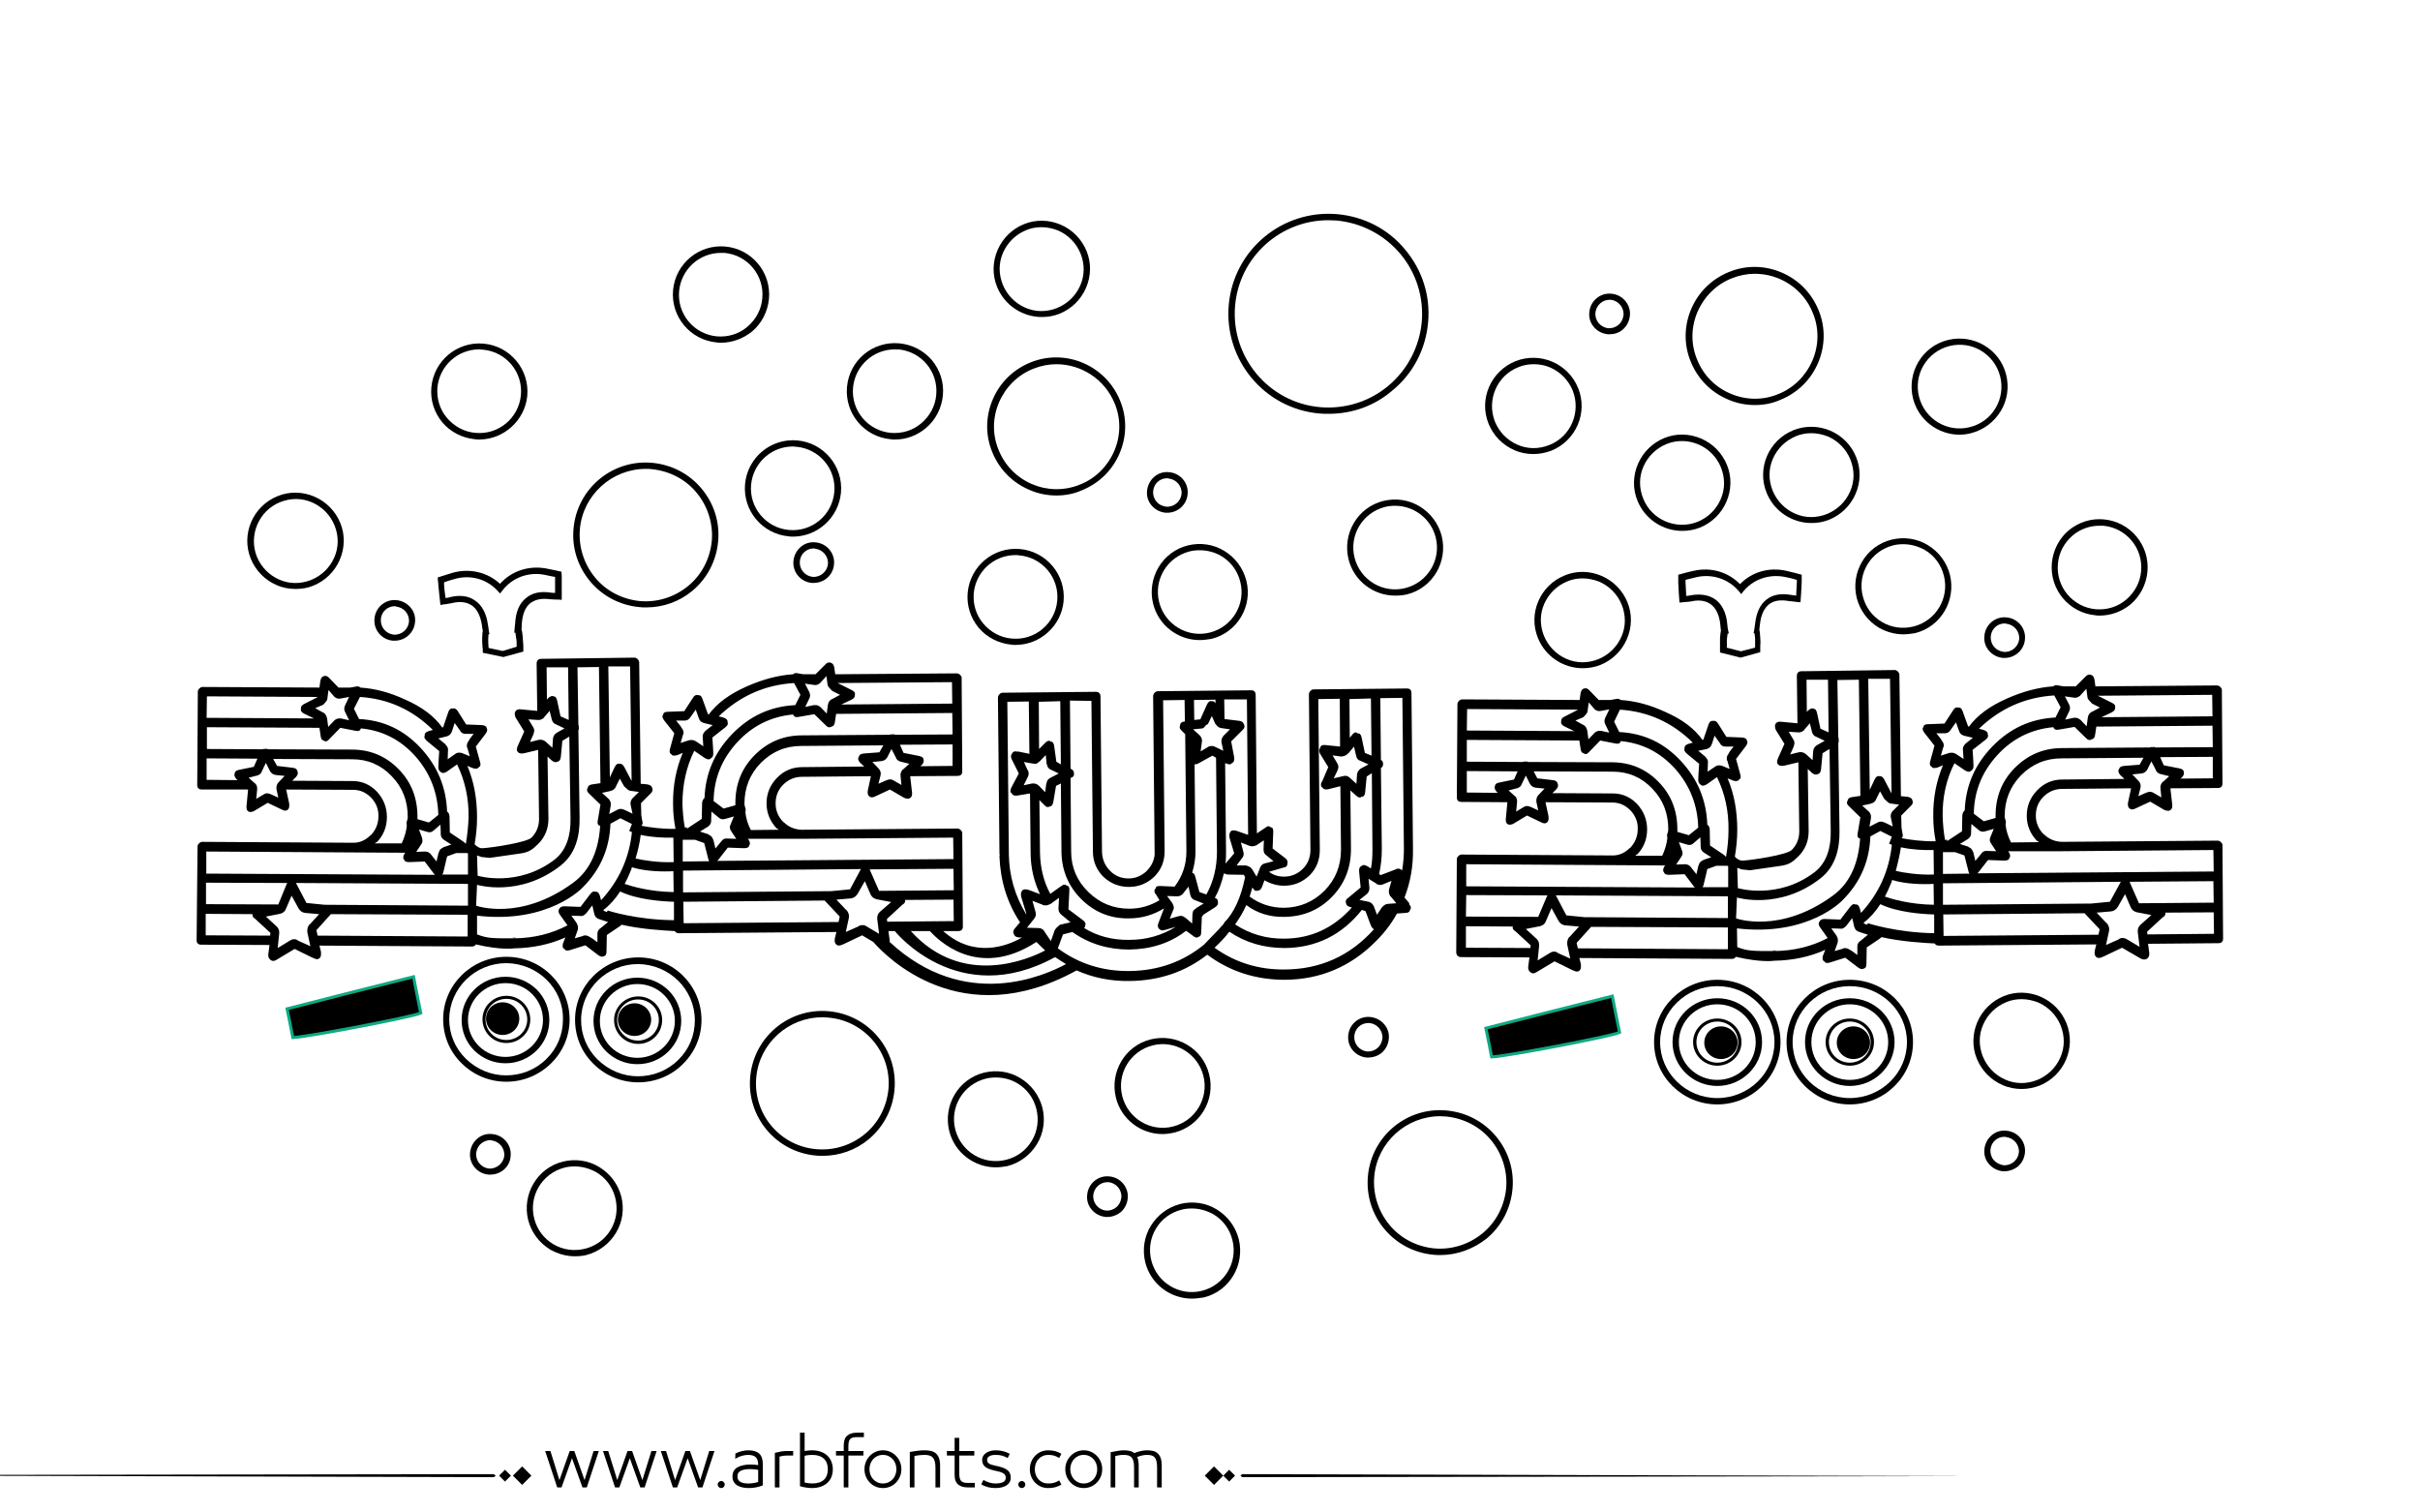 <?xml version="1.0" encoding="utf-8"?>
<!-- Generator: Adobe Illustrator 21.0.0, SVG Export Plug-In . SVG Version: 6.00 Build 0)  -->
<svg version="1.1" id="Layer_1" xmlns="http://www.w3.org/2000/svg" xmlns:xlink="http://www.w3.org/1999/xlink" x="0px" y="0px"
	 viewBox="0 0 800 500" style="enable-background:new 0 0 800 500;" xml:space="preserve">
<style type="text/css">
	.st0{stroke:#000000;stroke-miterlimit:10;}
	.st1{stroke:#0FA983;stroke-miterlimit:10;}
</style>
<g>
	<g>
		<path fill="#000000" d="M158.4,145.3c-0.5,0-0.9,0-1.4-0.1c-4.2-0.4-8.1-2.4-10.8-5.6c-2.7-3.3-4-7.4-3.6-11.6c0.8-8.7,8.5-15.2,17.3-14.4
			c8.7,0.8,15.2,8.5,14.4,17.3C173.5,139,166.5,145.3,158.4,145.3z M158.4,115.5c-7.1,0-13.1,5.4-13.8,12.6
			c-0.3,3.7,0.8,7.3,3.2,10.1c2.4,2.8,5.7,4.6,9.4,4.9c7.6,0.7,14.3-4.9,15-12.5c0.7-7.6-4.9-14.3-12.5-15
			C159.2,115.6,158.8,115.5,158.4,115.5z"/>
		<path fill="#000000" d="M262.1,177.4c-0.5,0-0.9,0-1.4-0.1c-8.7-0.8-15.2-8.5-14.4-17.3c0.8-8.7,8.5-15.2,17.3-14.4c8.7,0.8,15.2,8.5,14.4,17.3
			C277.2,171.1,270.3,177.4,262.1,177.4z M262.1,147.6c-7.1,0-13.1,5.4-13.8,12.6c-0.7,7.6,4.9,14.3,12.5,15
			c7.6,0.7,14.3-4.9,15-12.5c0.7-7.6-4.9-14.3-12.5-15C262.9,147.7,262.5,147.6,262.1,147.6z"/>
		<path fill="#000000" d="M662.7,387.2c-0.2,0-0.4,0-0.6,0c-1.8-0.2-3.4-1-4.6-2.4c-1.2-1.4-1.7-3.1-1.5-4.9c0.2-1.8,1-3.4,2.4-4.6
			c1.4-1.2,3.1-1.7,4.9-1.5c3.7,0.3,6.5,3.6,6.1,7.3l0,0c-0.2,1.8-1,3.4-2.4,4.6C665.8,386.6,664.2,387.2,662.7,387.2z M662.6,375.8
			c-2.4,0-4.4,1.8-4.6,4.3c-0.1,1.2,0.3,2.5,1.1,3.4s1.9,1.5,3.2,1.7c2.6,0.2,4.8-1.7,5.1-4.2c0.2-2.6-1.7-4.8-4.2-5.1
			C662.9,375.8,662.8,375.8,662.6,375.8z"/>
		<path fill="#000000" d="M190,415.3c-2.8,0-5.6-0.8-8.1-2.2c-3.6-2.2-6.2-5.6-7.3-9.8c-2.1-8.5,3-17.2,11.5-19.3l0,0c4.1-1,8.4-0.4,12,1.8
			c3.6,2.2,6.2,5.6,7.3,9.8c1,4.1,0.4,8.4-1.8,12c-2.2,3.6-5.6,6.2-9.8,7.3C192.6,415.2,191.3,415.3,190,415.3z M190,385.6
			c-1.1,0-2.3,0.1-3.4,0.4l0,0c-7.4,1.9-11.9,9.4-10,16.8c0.9,3.6,3.1,6.6,6.3,8.5c3.2,1.9,6.9,2.4,10.5,1.5
			c3.6-0.9,6.6-3.1,8.5-6.3c1.9-3.2,2.4-6.9,1.5-10.5c-0.9-3.6-3.1-6.6-6.3-8.5C194.9,386.3,192.5,385.6,190,385.6z"/>
		<path fill="#000000" d="M506.9,150.1c-2.1,0-4.3-0.4-6.3-1.3c-3.9-1.7-6.9-4.8-8.5-8.7c-3.3-8.1,0.7-17.4,8.9-20.7c8.1-3.2,17.4,0.7,20.7,8.9
			c3.3,8.1-0.7,17.4-8.9,20.7C510.9,149.7,508.9,150.1,506.9,150.1z M507,120.4c-1.7,0-3.5,0.3-5.1,1c-7.1,2.8-10.5,10.9-7.7,18v0
			c1.4,3.4,4,6.1,7.4,7.6c3.4,1.5,7.1,1.5,10.6,0.1c7.1-2.8,10.5-10.9,7.7-18c-1.4-3.4-4-6.1-7.4-7.6
			C510.7,120.7,508.8,120.4,507,120.4z"/>
		<path fill="#000000" d="M668.3,360c-2.1,0-4.3-0.4-6.3-1.3c-3.9-1.7-6.9-4.8-8.5-8.7c-1.6-3.9-1.5-8.3,0.2-12.2c1.7-3.9,4.8-6.9,8.7-8.5
			c3.9-1.6,8.3-1.5,12.2,0.2c3.9,1.7,6.9,4.8,8.5,8.7c3.3,8.1-0.7,17.4-8.9,20.7C672.3,359.6,670.3,360,668.3,360z M668.3,330.3
			c-1.7,0-3.5,0.3-5.1,1c-3.4,1.4-6.1,4-7.6,7.4c-1.5,3.4-1.5,7.1-0.1,10.6l0,0c1.4,3.4,4,6.1,7.4,7.6c3.4,1.5,7.1,1.5,10.6,0.1
			c3.4-1.4,6.1-4,7.6-7.4c1.5-3.4,1.5-7.1,0.1-10.6c-1.4-3.4-4-6.1-7.4-7.6C672,330.7,670.1,330.3,668.3,330.3z"/>
	</g>
	<g>
		<path fill="#000000" d="M238.3,113.3c-0.5,0-1,0-1.4-0.1c-8.7-0.8-15.2-8.5-14.4-17.3c0.8-8.7,8.5-15.2,17.3-14.4c8.7,0.8,15.2,8.5,14.4,17.3
			c-0.4,4.2-2.4,8.1-5.6,10.8C245.6,112,242,113.3,238.3,113.3z M238.3,83.6c-7.1,0-13.1,5.4-13.8,12.6c-0.7,7.6,4.9,14.3,12.5,15
			c3.7,0.3,7.3-0.8,10.1-3.2c2.8-2.4,4.6-5.7,4.9-9.4l0,0c0.7-7.6-4.9-14.3-12.5-15C239.1,83.6,238.7,83.6,238.3,83.6z"/>
		<path fill="#000000" d="M694.1,203.5c-0.5,0-1,0-1.4-0.1c-8.7-0.8-15.2-8.5-14.4-17.3c0.4-4.2,2.4-8.1,5.6-10.8c3.3-2.7,7.4-4,11.6-3.6
			c8.7,0.8,15.2,8.5,14.4,17.3c-0.4,4.2-2.4,8.1-5.6,10.8C701.4,202.2,697.8,203.5,694.1,203.5z M694,173.8c-3.2,0-6.3,1.1-8.8,3.2
			c-2.8,2.4-4.6,5.7-4.9,9.4c-0.7,7.6,4.9,14.3,12.5,15c3.7,0.3,7.3-0.8,10.1-3.2c2.8-2.4,4.6-5.7,4.9-9.4l0,0
			c0.7-7.6-4.9-14.3-12.5-15C694.9,173.8,694.5,173.8,694,173.8z"/>
		<path fill="#000000" d="M366.1,402.3c-0.2,0-0.4,0-0.6,0c-1.8-0.2-3.4-1-4.6-2.4c-1.2-1.4-1.7-3.1-1.5-4.9c0.3-3.7,3.6-6.5,7.3-6.1
			c3.7,0.3,6.5,3.6,6.1,7.3c-0.2,1.8-1,3.4-2.4,4.6C369.2,401.7,367.7,402.3,366.1,402.3z M366.1,390.8c-2.4,0-4.4,1.8-4.7,4.3
			c-0.2,2.6,1.7,4.8,4.2,5.1c1.2,0.1,2.5-0.3,3.4-1.1c1-0.8,1.5-1.9,1.7-3.2c0.2-2.6-1.7-4.8-4.2-5.1
			C366.4,390.8,366.2,390.8,366.1,390.8z"/>
		<path fill="#000000" d="M394,429.3c-7.1,0-13.6-4.8-15.4-12c-1-4.1-0.4-8.4,1.8-12c2.2-3.6,5.6-6.2,9.8-7.3l0,0c4.1-1,8.4-0.4,12,1.8
			c3.6,2.2,6.2,5.6,7.3,9.8c2.1,8.5-3,17.2-11.5,19.3C396.6,429.1,395.3,429.3,394,429.3z M394,399.5c-1.1,0-2.3,0.1-3.4,0.4l0,0
			c-3.6,0.9-6.6,3.1-8.5,6.3c-1.9,3.2-2.4,6.9-1.5,10.5c1.9,7.4,9.4,11.9,16.8,10c7.4-1.9,11.9-9.4,10-16.8
			c-0.9-3.6-3.1-6.6-6.3-8.5C398.9,400.2,396.5,399.5,394,399.5z"/>
		<path fill="#000000" d="M647.8,143.7c-7.1,0-13.6-4.8-15.4-12c-2.1-8.5,3-17.2,11.5-19.3l0,0c8.5-2.1,17.2,3,19.3,11.5c1,4.1,0.4,8.4-1.8,12
			c-2.2,3.6-5.6,6.2-9.8,7.3C650.4,143.5,649.1,143.7,647.8,143.7z M644.4,114.4c-7.4,1.9-11.9,9.4-10,16.8
			c1.9,7.4,9.4,11.9,16.8,10c3.6-0.9,6.6-3.1,8.5-6.3c1.9-3.2,2.4-6.9,1.5-10.5C659.3,117,651.8,112.5,644.4,114.4L644.4,114.4z"/>
		<path fill="#000000" d="M629.2,209.7c-2.8,0-5.6-0.8-8.1-2.2c-3.6-2.2-6.2-5.6-7.3-9.8c-2.1-8.5,3-17.2,11.5-19.3l0,0c4.1-1,8.4-0.4,12,1.8
			c3.6,2.2,6.2,5.6,7.3,9.8c2.1,8.5-3,17.2-11.5,19.3C631.8,209.5,630.5,209.7,629.2,209.7z M629.2,179.9c-1.1,0-2.3,0.1-3.4,0.4
			l0,0c-7.4,1.9-11.9,9.4-10,16.8c0.9,3.6,3.1,6.6,6.3,8.5c3.2,1.9,6.9,2.4,10.5,1.5c7.4-1.9,11.9-9.4,10-16.8
			c-0.9-3.6-3.1-6.6-6.3-8.5C634.1,180.6,631.7,179.9,629.2,179.9z"/>
		<path fill="#000000" d="M384.3,374.9c-7.1,0-13.6-4.8-15.4-12c-2.1-8.5,3-17.2,11.5-19.3l0,0c8.5-2.1,17.2,3,19.3,11.5c2.2,8.5-3,17.2-11.5,19.3
			C386.9,374.7,385.6,374.9,384.3,374.9z M381,345.6c-7.4,1.9-11.9,9.4-10,16.8c1.9,7.4,9.4,11.9,16.8,10c7.4-1.9,11.9-9.4,10-16.8
			C395.9,348.2,388.3,343.7,381,345.6L381,345.6z"/>
		<path fill="#000000" d="M97.7,194.7c-2.1,0-4.3-0.4-6.3-1.3c-3.9-1.7-6.9-4.8-8.5-8.7l0,0c-3.3-8.1,0.7-17.4,8.9-20.7c3.9-1.6,8.3-1.5,12.2,0.2
			c3.9,1.7,6.9,4.8,8.5,8.7c1.6,3.9,1.5,8.3-0.2,12.2c-1.7,3.9-4.8,6.9-8.7,8.5C101.7,194.4,99.7,194.7,97.7,194.7z M84.9,184
			c1.4,3.4,4,6.1,7.4,7.6c3.4,1.5,7.1,1.5,10.6,0.1c3.4-1.4,6.1-4,7.6-7.4c1.5-3.4,1.5-7.1,0.1-10.6c-1.4-3.4-4-6.1-7.4-7.6
			c-3.4-1.5-7.1-1.5-10.6-0.1C85.6,168.8,82.1,176.9,84.9,184L84.9,184z"/>
	</g>
	<g>
		<path fill="#000000" d="M335.7,213.2c-0.5,0-0.9,0-1.4-0.1c-4.2-0.4-8.1-2.4-10.8-5.6c-2.7-3.3-4-7.4-3.6-11.6c0.8-8.7,8.5-15.2,17.3-14.4
			c8.7,0.8,15.2,8.5,14.4,17.3C350.8,207,343.8,213.2,335.7,213.2z M335.7,183.5c-7.1,0-13.1,5.4-13.8,12.6
			c-0.3,3.7,0.8,7.3,3.2,10.1c2.4,2.8,5.7,4.6,9.4,4.9c7.6,0.7,14.3-4.9,15-12.5c0.7-7.6-4.9-14.3-12.5-15
			C336.5,183.5,336.1,183.5,335.7,183.5z"/>
		<path fill="#000000" d="M662.7,217.5c-0.2,0-0.4,0-0.6,0c-1.8-0.2-3.4-1-4.6-2.4c-1.2-1.4-1.7-3.1-1.5-4.9c0.3-3.7,3.6-6.5,7.3-6.1
			c3.7,0.3,6.5,3.6,6.1,7.3l0,0C669.1,214.9,666.1,217.5,662.7,217.5z M662.7,206.1c-2.4,0-4.4,1.8-4.6,4.3
			c-0.1,1.2,0.3,2.5,1.1,3.4c0.8,1,1.9,1.5,3.2,1.7c2.6,0.2,4.8-1.7,5.1-4.2c0.2-2.6-1.7-4.8-4.2-5.1
			C662.9,206.1,662.8,206.1,662.7,206.1z"/>
		<path fill="#000000" d="M452.4,349.6c-0.2,0-0.4,0-0.6,0c-3.7-0.3-6.5-3.6-6.1-7.3c0.3-3.7,3.6-6.5,7.3-6.1c1.8,0.2,3.4,1,4.6,2.4
			c1.2,1.4,1.7,3.1,1.5,4.9s-1,3.4-2.4,4.6C455.4,349.1,453.9,349.6,452.4,349.6z M452.3,338.2c-2.4,0-4.4,1.8-4.6,4.3
			c-0.2,2.6,1.7,4.8,4.2,5.1c1.2,0.1,2.5-0.3,3.4-1.1c1-0.8,1.5-1.9,1.7-3.2l0,0c0.2-2.6-1.7-4.8-4.2-5.1
			C452.6,338.2,452.5,338.2,452.3,338.2z"/>
		<path fill="#000000" d="M385.9,169.5c-0.2,0-0.4,0-0.6,0c-1.8-0.2-3.4-1-4.6-2.4c-1.2-1.4-1.7-3.1-1.5-4.9c0.2-1.8,1-3.4,2.4-4.6
			c1.4-1.2,3.1-1.7,4.9-1.5c3.7,0.3,6.5,3.6,6.1,7.3C392.3,166.9,389.3,169.5,385.9,169.5z M385.8,158.1c-2.4,0-4.4,1.8-4.6,4.3
			c-0.1,1.2,0.3,2.5,1.1,3.4c0.8,1,1.9,1.5,3.2,1.7c2.6,0.2,4.8-1.7,5.1-4.2l0,0c0.2-2.6-1.7-4.8-4.2-5.1
			C386.1,158.1,386,158.1,385.8,158.1z"/>
		<path fill="#000000" d="M329.2,385.9c-7.1,0-13.6-4.8-15.4-12c-2.1-8.5,3-17.2,11.5-19.3c4.1-1,8.4-0.4,12,1.8c3.6,2.2,6.2,5.6,7.3,9.8
			c1,4.1,0.4,8.4-1.8,12c-2.2,3.6-5.6,6.2-9.8,7.3C331.8,385.7,330.5,385.9,329.2,385.9z M329.2,356.2c-1.1,0-2.3,0.1-3.4,0.4
			c-7.4,1.9-11.9,9.4-10,16.8c1.9,7.4,9.4,11.9,16.8,10c3.6-0.9,6.6-3.1,8.5-6.3c1.9-3.2,2.4-6.9,1.5-10.5c-0.9-3.6-3.1-6.6-6.3-8.5
			C334.1,356.8,331.7,356.2,329.2,356.2z"/>
		<path fill="#000000" d="M344.4,104.8c-6.3,0-12.3-3.8-14.8-10l0,0c-1.6-3.9-1.5-8.3,0.2-12.2c1.7-3.9,4.8-6.9,8.7-8.5c3.9-1.6,8.3-1.5,12.2,0.2
			c3.9,1.7,6.9,4.8,8.5,8.7c1.6,3.9,1.5,8.3-0.2,12.2c-1.7,3.9-4.8,6.9-8.7,8.5C348.3,104.5,346.3,104.8,344.4,104.8z M344.3,75.1
			c-1.7,0-3.5,0.3-5.1,1c-3.4,1.4-6.1,4-7.6,7.4c-1.5,3.4-1.5,7.1-0.1,10.6l0,0c1.4,3.4,4,6.1,7.4,7.6c3.4,1.5,7.1,1.5,10.6,0.1
			c3.4-1.4,6.1-4,7.6-7.4c1.5-3.4,1.5-7.1,0.1-10.6c-1.4-3.4-4-6.1-7.4-7.6C348,75.5,346.2,75.1,344.3,75.1z"/>
		<path fill="#000000" d="M349.2,163.8c-3,0-6.1-0.6-9-1.9c-5.6-2.4-9.9-6.8-12.2-12.5l0,0c-2.3-5.6-2.2-11.8,0.2-17.4c2.4-5.6,6.8-9.9,12.5-12.2
			c11.6-4.7,24.9,1,29.6,12.7c2.3,5.6,2.2,11.8-0.2,17.4c-2.4,5.6-6.8,9.9-12.5,12.2C354.9,163.3,352.1,163.8,349.2,163.8z
			 M349.2,120.4c-2.5,0-5.1,0.5-7.6,1.5c-5.1,2-9.1,6-11.3,11c-2.2,5.1-2.3,10.7-0.2,15.8l0,0c4.2,10.6,16.3,15.8,26.9,11.5
			c5.1-2,9.1-6,11.3-11c2.2-5.1,2.3-10.7,0.2-15.8C365.2,125.3,357.4,120.4,349.2,120.4z"/>
	</g>
	<g>
		<path fill="#000000" d="M213.6,200.8c-0.7,0-1.4,0-2.2-0.1c-6.4-0.6-12.2-3.6-16.3-8.5c-4.1-4.9-6.1-11.1-5.5-17.5c1.2-13.2,12.8-22.9,26-21.7
			c6.4,0.6,12.2,3.6,16.3,8.5c4.1,4.9,6.1,11.1,5.5,17.5c-0.6,6.4-3.6,12.2-8.5,16.3C224.6,198.9,219.2,200.8,213.6,200.8z
			 M213.5,155c-11.2,0-20.8,8.6-21.8,19.9c-0.5,5.8,1.3,11.5,5,16c3.7,4.5,9,7.2,14.8,7.8c5.8,0.5,11.5-1.3,16-5
			c4.5-3.7,7.2-9,7.8-14.8l0,0c0.5-5.8-1.3-11.5-5-16c-3.7-4.5-9-7.2-14.8-7.8C214.8,155,214.2,155,213.5,155z"/>
		<path fill="#000000" d="M271.9,382.1c-0.7,0-1.4,0-2.2-0.1c-13.2-1.2-22.9-12.8-21.7-26c1.2-13.2,12.8-22.9,26-21.7c13.2,1.2,22.9,12.8,21.7,26
			c-0.6,6.4-3.6,12.2-8.5,16.3C282.9,380.2,277.5,382.1,271.9,382.1z M271.8,336.3c-11.2,0-20.8,8.6-21.8,19.9
			c-1.1,12,7.8,22.7,19.9,23.7c5.8,0.5,11.5-1.3,16-5c4.5-3.7,7.2-9,7.8-14.8c1.1-12-7.8-22.7-19.9-23.7
			C273.1,336.3,272.5,336.3,271.8,336.3z"/>
		<path fill="#000000" d="M476.1,414.9c-0.7,0-1.4,0-2.2-0.1c-13.2-1.2-22.9-12.8-21.7-26c1.2-13.2,12.8-22.9,26-21.7c6.4,0.6,12.2,3.6,16.3,8.5
			c4.1,4.9,6.1,11.1,5.5,17.5l0,0c-0.6,6.4-3.6,12.2-8.5,16.3C487.1,412.9,481.7,414.9,476.1,414.9z M476.1,369
			c-11.2,0-20.8,8.6-21.8,19.9c-0.5,5.8,1.3,11.5,5,16c3.7,4.5,9,7.2,14.8,7.8c5.8,0.5,11.5-1.3,16-5c4.5-3.7,7.2-9,7.8-14.8l0,0
			c0.5-5.8-1.3-11.5-5-16c-3.7-4.5-9-7.2-14.8-7.8C477.4,369.1,476.7,369,476.1,369z"/>
		<path fill="#000000" d="M439.2,136.8c-1,0-2,0-3-0.1c-18.2-1.6-31.6-17.7-30-35.9c1.6-18.2,17.7-31.6,35.9-30c8.8,0.8,16.8,4.9,22.4,11.7
			c5.7,6.8,8.4,15.3,7.6,24.1c-0.8,8.8-4.9,16.8-11.7,22.4C454.4,134.2,447,136.8,439.2,136.8z M439.1,72.8
			c-15.8,0-29.4,12.1-30.8,28.2c-1.5,17,11.1,32.1,28.1,33.6c8.2,0.7,16.3-1.8,22.6-7.1c6.3-5.3,10.2-12.8,11-21l0,0
			c0.7-8.2-1.8-16.3-7.1-22.6c-5.3-6.3-12.8-10.2-21-11C441,72.9,440.1,72.8,439.1,72.8z"/>
		<path fill="#000000" d="M580.1,133.9c-3,0-6.1-0.6-9-1.9c-5.6-2.4-9.9-6.8-12.2-12.5l0,0c-2.3-5.6-2.2-11.8,0.2-17.4c2.4-5.6,6.8-9.9,12.5-12.2
			c5.6-2.3,11.8-2.2,17.4,0.2s9.9,6.8,12.2,12.5c2.3,5.6,2.2,11.8-0.2,17.4c-2.4,5.6-6.8,9.9-12.5,12.2
			C585.8,133.4,583,133.9,580.1,133.9z M580.1,90.5c-2.5,0-5.1,0.5-7.6,1.5c-5.1,2-9.1,6-11.3,11c-2.2,5.1-2.3,10.7-0.2,15.8l0,0
			c2,5.1,6,9.2,11,11.3c5.1,2.2,10.7,2.3,15.8,0.2c5.1-2,9.1-6,11.3-11c2.2-5.1,2.3-10.7,0.2-15.8C596.1,95.4,588.3,90.5,580.1,90.5
			z"/>
	</g>
	<path fill="#000000" d="M465.9,298.6l-1.6-1.9c1.9-4.9,2.9-10.2,2.8-16.1l-0.5-51.4c0-1.1-0.5-1.6-1.5-1.6l-30.9,0.3c-0.4,0-0.7,0.2-1,0.5
		c-0.3,0.3-0.5,0.7-0.5,1.2l0.5,51.4c0,2.4-0.8,4.5-2.5,6.2c-1.7,1.7-3.8,2.6-6.2,2.6c-1.9,0-3.6-0.5-5-1.6l4.8-1.4
		c0.9-0.1,1.3-0.6,1.3-1.4c0.2-0.6-0.1-1.2-0.7-1.7l-4.2-3.2l0.2-5.3c0.1-1.1-0.2-1.7-0.8-1.7c-0.5-0.5-1.1-0.5-1.9,0.2l-2.7,1.8
		l-0.4-45.7c0-1.1-0.5-1.6-1.5-1.6l-30.9,0.3c-0.4,0-0.7,0.2-1,0.5c-0.3,0.3-0.5,0.7-0.5,1.2l0.5,52.3c-0.2,2.2-1.2,4-2.8,5.6
		c-1.7,1.5-3.6,2.3-5.8,2.3c-2.4,0-4.5-0.8-6.2-2.6c-1.7-1.7-2.5-3.8-2.6-6.1l-0.5-51.4c0-1.1-0.6-1.6-1.6-1.6l-30.7,0.3
		c-0.5,0-0.8,0.2-1.1,0.5c-0.3,0.3-0.5,0.7-0.5,1.2l0.5,51.4c0,0.2,0,0.4,0.1,0.5c-0.1,0.3-0.1,0.5-0.1,0.5c0.3,8,2.5,15.3,6.8,21.8
		l-1.7,2c-0.6,0.7-0.7,1.4-0.3,1.9c0.1,0.6,0.6,1,1.6,1.1l1.1,0c-5,2.9-15.9,7-26.1-2.1l4.9,0c1.1,0,1.6-0.5,1.6-1.5l-0.2-30.9
		c0-0.4-0.2-0.7-0.5-1c-0.3-0.3-0.7-0.5-1.1-0.5l-51.5,0.4l-0.1,0c-2.2-0.1-4.2-0.9-5.8-2.5l-0.1,0c-1.7-1.7-2.6-3.8-2.6-6.2
		c0-2.4,0.8-4.5,2.5-6.2c1.7-1.7,3.8-2.6,6.2-2.6l22.8-0.2l-1,4.6c-0.2,1,0,1.7,0.5,2.1c0.5,0.4,1.2,0.4,2.1-0.1l4.7-2.2l4.6,2.7
		c0.4,0.2,0.7,0.3,1.1,0.3c0.4,0.1,0.7,0,1.1-0.3c0.4-0.3,0.6-0.9,0.5-1.8l0,0.1l-0.6-5.3l0-0.1l15.6-0.1c1.1,0,1.6-0.5,1.6-1.5
		l-0.2-30.9c0-0.4-0.2-0.7-0.5-1c-0.3-0.3-0.7-0.5-1.2-0.5l-40.1,0.3l-0.3-2.2c-0.2-1-0.6-1.5-1.2-1.6c-0.6-0.3-1.3,0-1.9,0.7
		l-3.1,3.1l-4,0l-1.8-0.3c-0.7-0.2-1.3-0.1-1.6,0.3c-4.9,0.3-10.1,1.7-15.3,4c-5.7,2.5-9.9,5.6-12.6,9.3L234,236l-1.8-5
		c-0.3-0.9-0.8-1.3-1.6-1.2c-0.5-0.2-1.1,0.1-1.6,1l-2.8,4.3l-5.3,0.2l-0.1,0c-1,0-1.5,0.3-1.6,1c-0.4,0.5-0.2,1.1,0.4,1.9l3.3,4.2
		l-1.4,5.1c-0.3,1-0.1,1.6,0.4,1.8c0.2,0.4,0.5,0.5,0.9,0.5c0.3,0,0.6-0.1,0.9-0.1l2-0.8c-2.2,5.2-3.3,10.9-3.2,17
		c0,2.8,0.3,5.5,0.8,8.1c-4.5,0.1-8.5-0.5-11.2-1c0,0,0-0.1,0-0.1c0.4-0.4,0.4-0.9,0.2-1.6l-0.3-1.8l-0.1-4l3.1-3.1
		c0.7-0.6,0.9-1.3,0.6-1.9c-0.1-0.6-0.6-1-1.6-1.2l-2.2-0.2l-0.5-40.1c0-0.4-0.2-0.8-0.5-1.1c-0.3-0.3-0.7-0.5-1-0.5l-30.9,0.4
		c-1,0-1.5,0.6-1.5,1.6l0.2,15.6l-0.1,0l-5.3-0.5l0.1,0c-0.9-0.1-1.5,0.1-1.8,0.5c-0.3,0.4-0.4,0.8-0.3,1.2c0,0.4,0.1,0.7,0.3,1.1
		l2.8,4.5l-2.1,4.7c-0.4,0.9-0.5,1.6,0,2.1c0.4,0.5,1.1,0.6,2.1,0.4l4.6-1.1l0.3,22.8c0,2.4-0.8,4.5-2.5,6.2
		c-1.6,1.6-12.9,3.3-16.1,3.5l0,0c-0.4,0-1,0.1-2.2-0.8c-0.1-0.2-0.3-0.3-0.5-0.5c0.5-2.9,0.8-5.8,0.8-8.9c0-6.1-1-11.8-3.2-17
		l2,0.8c0.3,0.1,0.7,0.1,0.9,0.1c0.4,0,0.7-0.2,0.9-0.5c0.5-0.2,0.7-0.8,0.4-1.7l-1.4-5.1l3.2-4.2c0.6-0.8,0.7-1.4,0.4-1.9
		c-0.1-0.6-0.6-0.9-1.6-1l-0.1,0l-5.1-0.2l-2.7-4.3c-0.5-0.8-1-1.1-1.6-1c-0.8-0.1-1.3,0.3-1.6,1.2l-1.7,5l-0.3,0.1
		c-2.6-3.7-6.7-6.8-12.2-9.2c-5.1-2.4-10.1-3.7-14.9-4c-0.3-0.4-0.9-0.5-1.6-0.3l-1.7,0.3l-3.9,0l-3-3.1c-0.6-0.7-1.2-0.9-1.8-0.7
		c-0.6,0.1-1,0.6-1.2,1.6l-0.3,2.2L67,227.1c-0.4,0-0.8,0.2-1.1,0.5c-0.3,0.3-0.5,0.6-0.5,1l-0.2,30.9c0,1,0.5,1.5,1.6,1.5L82,261
		l0,0.1l-0.5,5.3l0-0.1c-0.1,0.9,0.1,1.5,0.4,1.8c0.4,0.3,0.8,0.4,1.1,0.3c0.3,0,0.7-0.1,1-0.3l4.5-2.7l4.6,2.2
		c0.9,0.5,1.5,0.5,2,0.1c0.5-0.4,0.6-1.1,0.5-2.1l-1-4.6l22.1,0.1c2.4,0,4.3,0.9,6,2.6c1.6,1.7,2.5,3.8,2.4,6.2
		c0,2.4-0.9,4.5-2.5,6.2l-0.1,0c-1.6,1.6-3.5,2.5-5.6,2.5l-0.1,0l-49.9-0.3c-0.4,0-0.8,0.2-1.1,0.5c-0.3,0.3-0.5,0.6-0.5,1L65,310.8
		c0,1,0.5,1.5,1.6,1.5l22.5,0.1l-0.4,3c-0.1,0.8,0.1,1.4,0.7,1.9c0.6,0.5,1.2,0.5,2,0l6-3.6l6.1,3l0.1,0c0.9,0.5,1.5,0.5,2,0.1
		c0.5-0.4,0.6-1.1,0.5-2.2l-0.5-2l50.5,0.3c0.3,0,0.7-0.1,1-0.4c0.1-0.1,0.1-0.2,0.2-0.3c8.5,2,12.7,1.3,12.7,1.3
		c6.1-0.1,11.8-1.3,16.9-3.6l-0.8,2c-0.1,0.4-0.1,0.7-0.1,0.9c0,0.4,0.2,0.8,0.6,0.9c0.2,0.5,0.8,0.7,1.8,0.4l5.1-1.6l4.2,3.2
		c0.8,0.6,1.4,0.7,1.9,0.4c0.6-0.1,0.9-0.6,0.9-1.6l0-0.1l0.1-5.3l4.3-2.9c0.3-0.2,0.4-0.4,0.6-0.5c6.6,1.5,13.9,1.9,17.6,2.1
		c0.1,0.1,0.1,0.2,0.2,0.3c0.3,0.3,0.7,0.4,1,0.4l52.2-0.4l-0.5,2c-0.2,1.1,0,1.8,0.5,2.2c0.5,0.4,1.2,0.4,2.1-0.1l0.1,0l6.3-3
		l3.7,2.2c4,4.6,29,30.5,67.2,9.4c5.4,2.4,11.2,3.6,17.5,3.5c9.8-0.1,18.4-3,25.7-8.7c7.5,5.6,16.1,8.3,25.7,8.3
		c11.8-0.1,21.8-4.4,30.1-12.8c2.8-2.8,5.1-5.8,6.9-9.1l2.7-0.2c1,0,1.5-0.3,1.6-1c0.2-0.2,0.3-0.4,0.3-0.7c0-0.4-0.2-0.8-0.6-1.2
		L465.9,298.6z M147.8,243.4c0.3-0.2,0.6-0.3,0.8-0.4c0.4-0.4,0.7-0.8,0.8-1.3l0,0.1l0.9-2.8l1.7,2.4c0.4,0.8,1,1.2,1.8,1.2h0.1
		l2.7,0c-1.1,1.3-1.6,2.1-1.7,2.4c-0.5,0.6-0.7,1.3-0.5,2.2h0.1l0.8,2.8l-2.7-1.1l-0.1,0c-0.8-0.2-1.5-0.1-2.1,0.4L148,251l0.1-3
		c0-0.2,0-0.4,0-0.5c-0.1-0.5-0.4-0.9-0.9-1.5l-2.3-1.9L147.8,243.4z M106.8,233c0.9-0.9,1.4-1.5,1.4-1.9l0.4-3l1.9,2.2
		c0,0.1,0,0.1,0.1,0.1c0.6,0.5,1.3,0.7,2.1,0.5l2.7-0.5l-1.3,2.7c-0.2,0.4-0.3,0.9-0.3,1.2c0,0.4,0.1,0.7,0.3,1.1l1.3,2.7l-2.7-0.6
		l-0.1,0l-0.8,0c-0.4,0.1-0.9,0.3-1.3,0.7l-2,2.1l-0.4-3l0,0.1c-0.2-0.9-0.6-1.5-1.3-1.9l-0.1,0l-2.5-1.4L106.8,233z M68.4,230.2
		l36.7,0.2l-4.5,2.3c-0.9,0.4-1.2,1-1.1,1.6c-0.2,0.6,0.2,1.2,1,1.6l3.3,1.6l-35.5-0.2L68.4,230.2z M68.4,240.4l37.2,0.2l0.4,2.7
		c0.1,0.9,0.4,1.4,1,1.5c0.6,0.5,1.2,0.3,1.8-0.4l3.7-3.8l5.1,1c1,0.2,1.5-0.1,1.7-0.8l0.1,0c7.1,0.7,13.1,3.8,18,9.3
		c4.8,5.5,7.3,11.9,7.5,19.3l-3.1,2.5l-3.8-1.1l0-0.8c0-6.2-2-11.4-6.2-15.7c-4.2-4.3-9.2-6.4-15.1-6.5l-28.1-0.1
		c-0.3-0.2-0.6-0.2-0.9-0.1c-0.3-0.1-0.7,0-0.9,0.1l-18.4-0.1L68.4,240.4z M139.5,276.9l-1-2.7l2.7,0.8c0.9,0.3,1.6,0.1,2.2-0.5
		l2.2-1.9c0.1,1.7,0.1,2.7,0.1,3.1c0,0.8,0.3,1.4,1,1.9l2.5,1.6l-2.7,0.9l0,0.1c-0.8,0.3-1.3,0.8-1.4,1.6l-0.1,0l-0.7,3l-1.8-2.3
		c-0.5-0.7-1.2-1-2-1l-2.9,0.1l1.6-2.4v-0.1c0.1-0.1,0.2-0.2,0.3-0.4C139.7,278.3,139.7,277.7,139.5,276.9z M79,254.5
		c-1,0.2-1.4,0.6-1.4,1.2c-0.3,0.5,0,1.2,0.6,1.9l0.4,0.3l-10.3-0.1l0-7.1l16.8,0.1l-1.2,2.7L79,254.5z M92.1,258.6
		c-0.6,0.6-0.8,1.4-0.7,2.3l0.6,2.8l-2.6-1.2h-0.1c-0.8-0.4-1.5-0.3-2.1,0.1l-2.5,1.5l0.3-3l0-0.1c0.1-0.7-0.1-1.4-0.6-2l-0.1,0
		l-2.1-1.9l2.7-0.7l0.1,0c0.9-0.3,1.4-0.8,1.6-1.5l1.3-2.7l1.3,2.6c0.4,0.8,1.1,1.3,2,1.4l2.9,0.3L92.1,258.6z M124.3,278.5
		c0.1-0.1,0.2-0.1,0.3-0.1c2.2-2.3,3.3-5.1,3.3-8.3c0-3.2-1.1-6-3.3-8.4c-2.2-2.3-4.9-3.5-8-3.5l-20-0.1l1.3-1.3
		c0.6-0.7,0.7-1.3,0.4-1.9c-0.1-0.6-0.6-1-1.6-1.1l-5.1-0.6l-1.3-2.3l26.2,0.1c5.1,0,9.5,1.9,13,5.6c3.6,3.7,5.3,8.2,5.3,13.5
		c0,0.4-0.1,0.8-0.2,1.1c-0.1,0.3-0.2,0.5-0.2,0.8c0,0.3,0,0.6,0.1,0.9c-0.2,2-0.8,3.9-1.7,5.9l-8.9,0
		C124.2,278.6,124.2,278.6,124.3,278.5z M68.2,281.5l48.6,0.3l16.8,0.1l0.1,0l0.3,0l-0.3,0.3v0.1c-0.3,0.4-0.4,0.9-0.4,1.2
		c0,0.3,0.1,0.5,0.3,0.7c0.1,0.5,0.6,0.8,1.7,0.8l5.1-0.2l3.1,4.1l0.3,0.3l-75.6-0.4L68.2,281.5z M68.1,291.8l26.9,0.1
		c-0.2,0.2-0.3,0.4-0.3,0.5L92,299l-23.9-0.1L68.1,291.8z M89.3,309.3L68,309.2l0-7.1l15.5,0.1c-0.1,0.4,0,0.8,0.3,1.1
		c0.3,0.3,0.4,0.4,0.5,0.4l5.1,4.7L89.3,309.3z M102.4,305.6l-0.1,0c-0.6,0.7-0.8,1.6-0.7,2.6l1,4.6l-4.2-1.9v-0.1
		c-0.9-0.5-1.7-0.4-2.5,0.1l-4.1,2.5l0.5-4.8c0.1-0.9-0.2-1.7-0.8-2.3l-3.6-3.3l4.6-0.9c0.1,0,0.2,0,0.3-0.1
		c0.8-0.2,1.4-0.7,1.7-1.5l1.9-4.4l2.3,4.2c0.5,0.9,1.3,1.4,2.2,1.5l4.6,0.4L102.4,305.6z M154.6,309.6l-49.6-0.3l-0.4-1.8l4.7-5.2
		l0-0.1l45.3,0.2L154.6,309.6z M154.7,299.4l-47.4-0.3l-6-0.6l-3.2-6.1c-0.1-0.2-0.2-0.4-0.3-0.5l56.9,0.3L154.7,299.4z
		 M154.7,289.1l-8.5,0c0.2-0.2,0.3-0.5,0.4-0.9l1.2-5.1l3-1.1l3.5,0c0.1,0,0.2,0.1,0.4,0.1L154.7,289.1z M154,278.9l-0.1,0
		c-0.2-0.3-0.5-0.5-0.9-0.8l-4.3-2.9l-0.1-5.3c-0.1-0.8-0.3-1.3-0.8-1.6c-0.3-8.1-3.2-15.1-8.8-21.1c-5.6-6-12.3-9.1-20.3-9.5
		l-1.7-3.4l2-3.9c9.3,0.6,17.3,4.2,24.1,10.9l-1.4,0.4c-1,0.3-1.4,0.8-1.3,1.5c-0.3,0.5,0,1.1,0.8,1.8l4,3.3
		c-0.2,2.9-0.3,4.6-0.3,5.3c0,0.8,0.3,1.3,0.8,1.6c0.5,0.5,1.2,0.4,2-0.1l3.4-2.4c2.6,5.3,3.9,11.2,3.8,17.5
		C154.8,273.1,154.5,276,154,278.9z M222.7,294.9c-8-0.1-14.2-2-16.2-2.7c0.7-1.3,1.3-2.6,1.9-4.1c0.2-0.5,0.4-0.9,0.5-1.4
		c4.5,1.4,10.2,1.5,13.7,1.3L222.7,294.9z M211.8,276c3.6,0.8,7.7,1,10.8,0.9l0.1,8.1c-5.2,0.2-10-0.6-12.6-1.2
		C210.9,281.2,211.5,278.5,211.8,276z M208.3,220.3l0.5,37.9l-2.4-4.6c-0.5-0.9-1-1.2-1.6-1.1c-0.6-0.2-1.2,0.2-1.6,1.1l-1.6,3.4
		l-0.5-36.7L208.3,220.3z M201.8,261.5l-0.1,0c0.9-0.2,1.5-0.6,1.9-1.4l0-0.1l1.3-2.6l1.4,2.5c0.9,0.9,1.5,1.4,1.9,1.5l3,0.4
		l-2.1,2.1c-0.1,0-0.1,0-0.1,0.1c-0.5,0.6-0.7,1.4-0.5,2.2l0.6,2.8l-2.7-1.3c-0.5-0.2-0.9-0.3-1.2-0.3c-0.4,0-0.7,0.1-1.1,0.3
		l-2.7,1.4l0.5-2.8l0-0.1l0-0.8c-0.1-0.4-0.3-0.9-0.7-1.3l-2.2-2L201.8,261.5z M187.8,220.6L188,238l-2.7-1.2l-1.1-5.1
		c-0.2-1-0.6-1.5-1.2-1.5c-0.5-0.3-1.2,0-1.9,0.7l-0.3,0.4l-0.1-10.7L187.8,220.6z M178,244.6l-2.8,0.7l1.2-2.7l0-0.1
		c0.3-0.8,0.3-1.5-0.2-2.2l-1.5-2.5l3,0.2l0.1,0c0.7,0.1,1.4-0.2,2-0.7l0-0.1l1.9-2.2l0.7,2.8l0,0.1c0.3,0.9,0.8,1.4,1.5,1.6
		l2.7,1.3l-2.5,1.4c-0.8,0.5-1.2,1.1-1.3,2l-0.2,3l-2.2-2C179.7,244.6,178.9,244.4,178,244.6z M157.7,282.8c0.4,0.1,1.4,0.5,1.4,0.5
		l2.8,0.3l10.4-1.5c2.5-0.4,3.7-1.2,5.6-3.1c2.3-2.3,3.4-5.1,3.4-8.3l-0.3-20.6l1.4,1.3c0.7,0.6,1.4,0.7,1.9,0.4
		c0.6-0.1,1-0.6,1.1-1.6l0.5-5.3l2.3-1.4l0.4,27.1c0.1,5.3-1.2,10.4-5.3,13.6c-12.2,9.3-25.4,5.3-25.4,5.3L157.7,282.8z
		 M157.7,292.5c0,0,14.1,4.3,27.7-6.4c4.8-3.8,6.3-9.6,6.2-15.7l-0.4-29c0.2-0.3,0.2-0.6,0.1-0.9c0.1-0.4,0-0.7-0.1-0.9l-0.3-19
		l7.1-0.1l0.5,38.4l-2.7,0.4c-0.9,0.1-1.4,0.5-1.5,1.1c-0.4,0.6-0.3,1.3,0.4,1.9l3.8,3.7l-0.9,5.3c-0.2,1,0.1,1.6,0.8,1.7l0,0.1
		c-0.5,7.4-2.9,14.3-8.9,18.7c-17.5,12.9-32.1,7.6-32.1,7.6L157.7,292.5z M186.5,299.6c-0.8,0-1.3,0.3-1.6,0.8
		c-0.4,0.5-0.4,1.2,0.2,2l2.5,3.5c-5.3,2.8-11.1,4.2-17.5,4.3c-7.7,0-8.9,0-12.4-1.3l0-6.2c23.7,2.8,34.9-9.3,34.9-9.3
		c5.9-5.9,8.9-12.9,9.2-21.1l3.3-1.8l3.8,1.9l-0.9,2.3c0.3,0.1,0.6,0.2,0.9,0.4c-0.9,8.6-4.3,16.1-10.2,22.5l-0.4-1.5
		c-0.3-1-0.8-1.4-1.5-1.3c-0.5-0.3-1.1,0-1.7,0.8l-3.2,4.2C188.8,299.7,187.1,299.6,186.5,299.6z M198.7,306.7
		c-0.8,0.5-1.2,1.1-1.2,1.9l0,0.1l0,2.8c-1.4-1.1-2.2-1.6-2.5-1.7c-0.6-0.5-1.4-0.7-2.2-0.5l0,0.1l-2.8,0.8l1-2.8l0-0.1
		c0.2-0.8,0-1.5-0.4-2.2l-1.7-2.4l3,0.1c0.2,0,0.4,0,0.5,0c0.5-0.1,0.9-0.4,1.5-1l1.9-2.5l0.7,3c0.2,0.4,0.3,0.6,0.4,0.8
		c0.4,0.4,0.8,0.7,1.4,0.8l-0.1,0l2.8,0.9L198.7,306.7z M200.9,301l-0.3,0.5l-1-0.4l-0.1-0.3c2-1.5,3.9-3.6,5.5-6.1
		c5.6,2.7,13.8,3.3,17.8,3.4l0,6.1C210.2,304.1,200.9,301,200.9,301z M453.7,280.8c0,2.2-0.1,4.4-0.5,6.3l-1.1-0.7
		c-0.9-0.5-1.6-0.6-2-0.1c-0.6,0.2-0.9,0.8-0.8,1.8l0.5,5.3l-4.1,3.4c-0.8,0.5-1,1.2-0.7,1.9c0.1,0.6,0.6,1,1.5,1.2l0.4,0.1
		c-6.1,6.8-13.4,10.2-22.2,10.3c-6,0.1-11.5-1.5-16.4-4.7c1.4-2,2.7-4.1,3.7-6.4c3.6,2.7,7.8,4,12.6,3.9c6.2-0.1,11.4-2.2,15.7-6.6
		c4.2-4.3,6.3-9.6,6.3-15.8l-0.2-19.4l1.9,1.7c0.7,0.7,1.3,0.8,1.8,0.4c0.7,0,1.1-0.5,1.2-1.5l0-0.1l0.5-5.1l1.7-1.1L453.7,280.8z
		 M453.2,230.9l0.2,18.9l-2.2-0.9l-1.1-5.2c-0.2-0.9-0.6-1.3-1.4-1.3c-0.2-0.2-0.4-0.3-0.5-0.3c-0.4,0-0.8,0.3-1.2,0.8l-0.8,1
		l-0.1-12.8L453.2,230.9z M445.6,249.1l0.1,0l1.9-2.3l0.7,3c0.2,0.9,0.6,1.5,1.4,1.7l2.7,1.2l-2.6,1.4c-0.7,0.5-1.1,1.1-1.2,1.9
		l0,0.1l-0.2,3l-2.2-2c-0.6-0.6-1.4-0.8-2.3-0.5l-3,0.7l1.3-2.7l0-0.1c0.4-0.7,0.3-1.5-0.2-2.3l-1.5-2.5l2.8,0.4
		C444.3,250,445,249.8,445.6,249.1z M424.5,292.8c3.3,0,6.1-1.2,8.4-3.4c2.3-2.3,3.4-5.1,3.4-8.4l-0.5-49.9l7.1-0.1l0.1,15.8
		l-4.9-0.5c-1-0.1-1.6,0.2-1.7,1c-0.4,0.5-0.4,1.1,0,1.9l2.7,4.4l-2.1,4.9l-0.1,0c-0.4,0.9-0.3,1.5,0.3,1.9c0.3,0.5,0.9,0.7,1.9,0.5
		l4-1l0.2,21c0,5.3-1.8,9.8-5.4,13.5c-3.7,3.7-8.1,5.6-13.4,5.7c-4.2,0-8-1.2-11.4-3.7c0.2-0.6,0.5-1.6,0.9-3l0.1,0.1
		c0.5,0.9,1,1.2,1.6,0.9c0.6,0.1,1.1-0.3,1.5-1.2l0.8-2.2C420.1,292.2,422.2,292.8,424.5,292.8z M415.4,279.4l2.4-1.6l-0.1,3
		c0,0.9,0.3,1.6,1,2l2.3,1.9l-2.8,0.7c-0.7,0.1-1.3,0.6-1.7,1.5l0,0.1l-1.1,2.8l-1.5-2.5c-0.4-0.4-0.7-0.8-1.2-0.9
		c-0.4-0.2-0.7-0.3-0.9-0.3c-0.4,0-1.3,0-3,0l1.7-2.3c0.6-0.6,0.8-1.4,0.5-2.3l-0.8-3l2.8,1.1C413.8,279.9,414.6,279.8,415.4,279.4z
		 M412.2,231.2l0.4,44.8l-3.7-1.3c-1-0.3-1.7-0.3-2.1,0.2c-0.4,0.5-0.5,1.2-0.3,2.2l1.5,5l-2.9,3.4c0.2-1.4,0.2-2.7,0.2-3.9
		l-0.3-29.3l0.4,0.1c0.9,0.4,1.5,0.4,1.9-0.2c0.6-0.2,0.8-0.8,0.7-1.8l-1-5.3l3.7-3.7c0.7-0.6,0.9-1.3,0.5-2c-0.2-0.6-0.7-1-1.5-1.1
		l-4.9-0.6l-0.1-6.5L412.2,231.2z M401.8,231.3l0,1.2c-0.3-0.5-0.7-0.8-1.2-0.7c-0.6-0.2-1.2,0.2-1.6,1.1l-2.2,4.9l-2,0.2l-0.1-6.6
		L401.8,231.3z M397.5,240.8c0.3-0.1,0.6-0.3,0.9-0.8c0.4-0.4,0.7-0.6,0.9-0.6l1.3-2.7l1.2,2.7l0.1,0c0.5,0.8,1.1,1.2,1.9,1.3
		l2.8,0.4l-2,2c-0.6,0.6-0.9,1.4-0.8,2.2l0,0.1l0.6,2.8l-2.7-1.3c-0.4-0.2-0.7-0.3-1.1-0.3c-0.5,0-0.9,0.1-1.2,0.3l-2.5,1.5l0.4-3
		c0.2-0.9-0.1-1.7-0.7-2.3l-2.2-2L397.5,240.8z M395.2,281.6l-0.3-28.9c0.4,0,0.8-0.1,1.2-0.3l4.7-2.6l1.2,0.7l0.3,31
		c0,5.1-1.1,9.9-3.5,14.2l-2.3-0.8l-1.4-5.2c-0.2-0.7-0.5-1.1-1-1.2C394.8,286.2,395.2,283.9,395.2,281.6z M393.5,295.9
		c0.2,0.8,0.7,1.4,1.5,1.7l0.1,0l2.8,1.1l-2.5,1.5l0,0.1c-0.5,0.3-0.9,0.6-1,1c-0.1,0.4-0.2,0.7-0.2,0.9l0,0.1l-0.1,3l-2.2-1.9
		l-0.1,0c-0.6-0.6-1.4-0.8-2.3-0.5l-2.8,0.8l1.1-2.8c0.4-0.6,0.3-1.4-0.2-2.2l0-0.1l-1.8-2.4l3,0.1c0.2,0,0.4,0,0.7,0
		c0.6-0.1,1.1-0.4,1.5-0.8l1.9-2.4L393.5,295.9z M360.8,231.7l0.5,49.9c0,3.2,1.2,6,3.5,8.3c2.4,2.2,5.2,3.3,8.4,3.3
		c3.3,0,6.1-1.2,8.4-3.4c2.3-2.3,3.4-5.1,3.4-8.4l-0.5-49.9l7.1-0.1l0.1,7.1l-0.1,0c-1,0.1-1.5,0.6-1.5,1.4
		c-0.3,0.5-0.1,1.1,0.6,1.7l1.1,1.1l0.4,38.8c0,4.3-1.3,8.2-3.9,11.6l-4.7-0.2c-1-0.1-1.5,0.2-1.6,0.8c-0.5,0.5-0.5,1.1,0,1.9l0.1,0
		l1.2,2c-3,1.8-6.3,2.8-10,2.8c-5.2,0-9.7-1.8-13.5-5.5c-3.8-3.7-5.7-8.2-5.7-13.4l-0.2-24.3c0.9-0.3,1.3-0.8,1.1-1.6
		c0.1-0.6-0.3-1.1-1.1-1.5l-0.2-22.5L360.8,231.7z M350.9,281.7c0.1,6.1,2.3,11.3,6.6,15.6c4.4,4.3,9.6,6.4,15.7,6.3
		c4.3,0,8.2-1.2,11.6-3.3L383,305c-0.4,0.9-0.3,1.6,0.2,2.1c0.5,0.5,1.1,0.6,2,0.3l3.5-1c-4.6,2.8-9.7,4.3-15.3,4.3
		c-5.6,0.1-10.6-1.2-15-3.9c0.2-0.2,0.3-0.5,0.4-0.9c0.2-0.6-0.1-1.2-0.8-1.7l-4.8-3.6l0.3-6.1c0.1-1.1-0.2-1.7-0.8-1.7
		c-0.5-0.5-1.1-0.5-2,0.2l-3.5,2.5c-2.2-4.1-3.3-8.6-3.4-13.6l-0.2-17.4l1.6,1.6c0.6,0.7,1.2,0.9,1.8,0.5c0.6,0,1-0.5,1.2-1.5
		l0.9-5.3l1.6-0.8L350.9,281.7z M348.6,307.6l0,0.1l-1.2,3.4l-2.1-3.1l0-0.1c-0.5-0.7-1.1-1.1-2-1.1l-3.8-0.1l2.3-2.9
		c0.6-0.7,0.8-1.5,0.5-2.4l-1-3.6l3.4,1.3l0,0.1c0.4,0.1,0.9,0.1,1.3,0.1c0.4-0.1,0.7-0.2,1.1-0.4l0.1,0l2.9-2.1l-0.2,3.6
		c0,0.9,0.4,1.6,1.1,2.1l2.9,2.4l-3.5,0.8C349.8,306.2,349.1,306.7,348.6,307.6z M350.5,231.8l0.2,20.9l-1.5-0.9l-0.7-5.1
		c-0.1-1-0.5-1.5-1.2-1.6c-0.5-0.4-1.2-0.2-1.9,0.6l-1.9,1.9l-0.1-15.6L350.5,231.8z M341.5,252.4c0.7,0.3,1.4,0.1,2-0.6l0.1,0
		l2.1-2.2l0.3,3l0.1,0.1c0.1,0.8,0.5,1.4,1.2,1.7l2.7,1.3l-2.7,1.4c-0.8,0.4-1.3,1-1.3,1.8l-0.1,0l-0.4,3l-2-2.1
		c-0.6-0.6-1.4-0.9-2.3-0.8l-2.8,0.6l1.3-2.6c0.4-0.7,0.5-1.5,0.1-2.4l-0.1,0l-1.2-2.7l2.8,0.5L341.5,252.4z M333.5,282.4
		c0-0.2,0-0.4,0-0.5l-0.5-49.9l7.1-0.1l0.2,17.3l-3.9-0.8l0,0.1c-1-0.3-1.6,0-1.9,0.7c-0.4,0.5-0.4,1.1,0,1.9l2.3,4.6l-2.5,4.7
		c-0.4,0.9-0.4,1.5,0.2,1.9c0.2,0.6,0.8,0.8,1.8,0.7l4.2-0.7l0.2,19.6c0,4.9,1.1,9.5,3.1,13.7l-3.7-1.4c-1-0.3-1.7-0.3-2.2,0.2
		c-0.4,0.5-0.5,1.2-0.3,2.1l1.7,5.6l-0.1,0.1C335.5,296.1,333.6,289.5,333.5,282.4z M342.6,311.4c0.8,0.8,1.8,1.7,2.9,2.8
		c-5.3,2.8-27.3,12.5-44.4-6.4l6.3,0C309.7,310.3,323,324.2,342.6,311.4z M315.3,304.5l-22,0.2l-0.1-0.9l5.2-4.8
		c0.1,0,0.3-0.1,0.5-0.4c0.3-0.3,0.4-0.6,0.3-1.1l16-0.1L315.3,304.5z M315.3,294.3l-24.7,0.2l-2.9-6.6c0-0.2-0.1-0.4-0.3-0.5
		l27.8-0.2L315.3,294.3z M264.9,277.3l50.2-0.4l0.1,7.1l-78.1,0.6l0.3-0.3l3.2-4.1l5.3,0.2c1.1,0,1.7-0.3,1.7-0.8
		c0.2-0.2,0.3-0.4,0.3-0.7c0-0.4-0.1-0.8-0.4-1.2l0-0.1l-0.3-0.3l0.3,0l0.1,0L264.9,277.3z M241.5,274.4c0.1,0.2,0.2,0.3,0.3,0.4
		l0,0.1l1.6,2.4l-3-0.1c-0.8-0.1-1.5,0.2-2,1l-1.9,2.3l-0.7-3l-0.1,0c-0.2-0.8-0.7-1.3-1.5-1.6l0-0.1l-2.8-0.9l2.6-1.6
		c0.7-0.5,1.1-1.1,1.1-1.9c0-0.4,0-1.4,0.1-3.1l2.3,1.9c0.6,0.6,1.4,0.8,2.3,0.5l2.8-0.8l-1.1,2.7
		C241.2,273.2,241.2,273.8,241.5,274.4z M285.5,249.1c-1,0.1-1.5,0.5-1.6,1.1c-0.4,0.5-0.2,1.2,0.4,1.9l1.4,1.3l-20.6,0.2
		c-3.2,0-6,1.2-8.3,3.6c-2.3,2.4-3.4,5.2-3.4,8.4c0,3.2,1.2,6,3.4,8.3c0.1,0,0.2,0,0.3,0.1c0.1,0.1,0.2,0.2,0.3,0.3l-9.2,0.1
		c-1-2-1.6-3.9-1.8-5.9c0.1-0.4,0.1-0.7,0.1-0.9c0-0.3-0.1-0.5-0.2-0.8c-0.1-0.3-0.2-0.6-0.2-1.1c0-5.3,1.8-9.8,5.4-13.5
		c3.7-3.7,8.1-5.6,13.4-5.6l27.1-0.2l-1.3,2.3L285.5,249.1z M298.5,254.4l-0.1,0c-0.5,0.6-0.8,1.3-0.7,2l0,0.1l0.3,3l-2.6-1.5
		c-0.6-0.4-1.4-0.5-2.2-0.1l-0.1,0l-2.7,1.2l0.7-2.8c0.2-0.9-0.1-1.7-0.7-2.3l-2-2.1l3-0.3c0.9-0.1,1.6-0.6,2-1.4l1.3-2.6l1.4,2.7
		c0.2,0.7,0.7,1.2,1.6,1.5l0.1,0l2.8,0.7L298.5,254.4z M314.9,253.2l-10.7,0.1l0.4-0.3c0.7-0.7,0.9-1.4,0.7-1.9c0-0.6-0.5-1-1.5-1.2
		l-5.1-1l-1.2-2.7l17.4-0.1L314.9,253.2z M314.7,225.5l0.1,7.1l-36.7,0.3l3.4-1.6c0.9-0.5,1.2-1,1.1-1.6c0.2-0.6-0.2-1.2-1.1-1.6
		l-4.6-2.3L314.7,225.5z M268.9,226.4c0.8,0.2,1.5,0,2.2-0.6c0.1,0,0.1,0,0.1-0.1l2-2.2l0.4,3c0.1,0.4,0.6,1,1.5,1.9l2.6,1.3
		l-2.6,1.4l-0.1,0c-0.7,0.4-1.2,1-1.3,1.9l0-0.1l-0.4,3l-2-2.1c-0.5-0.4-0.9-0.6-1.4-0.7l-0.8,0l-0.1,0l-2.8,0.6l1.3-2.7
		c0.2-0.4,0.3-0.7,0.3-1.1c0-0.4-0.1-0.8-0.3-1.2l-1.4-2.7L268.9,226.4z M269.2,236.1l3.8,3.7c0.6,0.7,1.3,0.8,1.9,0.4
		c0.6-0.1,1-0.6,1.1-1.5l0.4-2.7l38.4-0.3l0.1,7.1l-19,0.1c-0.3-0.2-0.6-0.2-0.9-0.1c-0.4-0.1-0.7,0-0.9,0.1l-29,0.2
		c-6.1,0-11.3,2.2-15.6,6.5c-4.3,4.3-6.4,9.6-6.4,15.8l0,0.8l-3.9,1.1l-3.3-2.5c0.1-7.4,2.7-13.8,7.7-19.3c5-5.5,11.2-8.6,18.5-9.3
		l0.1,0c0.2,0.7,0.8,1,1.8,0.8L269.2,236.1z M225,245.6l0.8-2.8l0.1,0c0.2-0.8,0-1.5-0.6-2.2c-0.1-0.3-0.7-1.1-1.8-2.4l2.8,0l0.1,0
		c0.8,0,1.4-0.4,1.9-1.2l1.7-2.4l1,2.8l0-0.1c0.1,0.5,0.4,1,0.8,1.3c0.2,0.1,0.4,0.2,0.8,0.4l3,0.7l-2.4,1.9c-0.5,0.5-0.8,1-0.9,1.5
		c0,0.2,0,0.4,0,0.7l0-0.1l0.2,3l-2.4-1.6c-0.6-0.4-1.4-0.6-2.2-0.4l-0.1,0L225,245.6z M229.5,248.2l3.5,2.4c0.8,0.5,1.5,0.6,2,0.1
		c0.5-0.3,0.8-0.8,0.8-1.6c0-0.6-0.1-2.4-0.3-5.3l4.2-3.3c0.8-0.6,1.1-1.2,0.8-1.8c0.1-0.7-0.4-1.2-1.4-1.5l-1.5-0.4
		c7-6.7,15.2-10.4,24.9-11l2.1,3.9l-1.7,3.4c-8.2,0.4-15.1,3.6-20.9,9.6c-5.8,6-8.8,13-9.1,21.1c-0.4,0.3-0.7,0.8-0.8,1.6l-0.1,5.3
		l-4.4,2.9c-0.2,0.1-0.4,0.3-0.5,0.4l0-0.5c-0.2,0-0.4,0-0.7,0.1c-0.5-2.6-0.7-5.2-0.8-7.9C225.6,259.3,226.9,253.5,229.5,248.2z
		 M225.7,277.6l4,0l3.1,1.1l1.3,5.1c0.1,0.4,0.2,0.8,0.4,0.9l-8.8,0.1L225.7,277.6z M225.8,287.8l58.8-0.5c0,0,0,0,0,0L281,294
		l-6.2,0.6l-49,0.4L225.8,287.8z M277.2,304.8l-51.2,0.4l-0.1-7.1l46.8-0.4l0,0.1l4.9,5.2L277.2,304.8z M283.9,306.1l0,0.1l-4.3,1.9
		l1-4.6c0.2-1-0.1-1.8-0.7-2.6l-0.1,0l-3.3-3.5l4.7-0.4c1-0.1,1.7-0.6,2.3-1.5l2.4-4.2l1.9,4.4c0.4,0.8,1,1.3,1.8,1.5
		c0.1,0.1,0.2,0.1,0.3,0.1l4.7,0.9l-3.8,3.3c-0.6,0.6-0.9,1.4-0.8,2.4l0-0.1l0.6,4.9l-4.2-2.5C285.7,305.7,284.8,305.7,283.9,306.1z
		 M294.1,311.4c0-0.2,0-0.4,0-0.6l-0.4-3l2.3,0l-0.2,0c0,0,20.9,26.2,53,8.6c1.2,0.8,2.4,1.6,3.6,2.3
		C345.4,322.5,319,334.5,294.1,311.4z M398,312.3c-7,5.7-15.2,8.6-24.6,8.7c-8.9,0.1-16.8-2.4-23.7-7.5l1.7-4.6l3.1-0.8
		c5.5,3.9,11.8,5.8,18.8,5.8c7.2-0.1,13.5-2.1,18.8-6.2l2.2,1.6c0.8,0.7,1.4,0.8,1.9,0.4c0.6-0.1,0.9-0.6,0.9-1.6l0.2-5l0.5-0.7
		l3.9-2.5c0.8-0.5,1.1-1.1,0.9-1.8c0.1-0.5-0.2-1-1-1.3c1.3-2.3,2.3-5.1,3-8.1c0.3,0.2,0.7,0.3,1.2,0.4l5.4,0.1l0.4,0.8
		c-1.4,6.8-3.7,11.8-6.9,15l0,0.1C404.5,305.6,402.2,308,398,312.3z M424.8,320.5c-8.7,0.1-16.5-2.3-23.3-7.2
		c1.6-1.5,3.3-3.2,4.9-5.3c5.3,3.6,11.4,5.4,18.3,5.4c10.4-0.1,18.9-4.3,25.5-12.6l1.2,0.4l1.8,4.8c0.3,0.6,0.6,1,1,1.2
		C446.3,316,436.5,320.4,424.8,320.5z M458.8,298.8c-0.6,0-1.3,0.4-2,1.2l-1.6,2.4l-1-2.7c-0.4-0.9-1-1.4-1.8-1.6l-3-0.6l2.4-1.9
		c0.6-0.5,0.9-1.2,0.9-2l0-0.1l-0.3-3l2.6,1.6l0,0.1c0.8,0.4,1.6,0.5,2.3,0.1l2.7-1.1l-0.8,2.8c-0.2,0.8,0,1.6,0.4,2.3l0.1,0
		l1.9,2.3L458.8,298.8z M463.5,287.8c0-0.1-0.1-0.2-0.3-0.3c-0.5-0.4-1.1-0.5-1.9-0.1l0.1,0l-5,1.9l-0.5-0.4
		c0.6-2.5,0.9-5.3,0.9-8.2l-0.3-26.8c0.6-0.4,0.8-0.9,0.7-1.6c0-0.4-0.2-0.8-0.7-1.1l-0.2-20.4l7.3-0.1l0.5,49.9
		C464.1,283,463.9,285.4,463.5,287.8z"/>
	<polygon class="st0" points="586.6,314.2 586.6,314.2 586.6,314.4 	"/>
	<path fill="#000000" d="M483.1,316.4l22.5,0.1l-0.4,3c-0.1,0.8,0.1,1.4,0.7,1.9c0.6,0.5,1.2,0.5,2,0l6-3.6l6.1,3l0.1,0c0.9,0.5,1.5,0.5,2,0.1
		c0.5-0.4,0.6-1.1,0.5-2.2l-0.5-2l50.5,0.3c0.3,0,0.7-0.1,1-0.4c0.1-0.1,0.1-0.2,0.2-0.3c8.5,2,12.7,1.3,12.7,1.3
		c6.1-0.1,11.8-1.3,16.9-3.6l-0.8,2c-0.1,0.4-0.1,0.7-0.1,0.9c0,0.4,0.2,0.8,0.6,0.9c0.2,0.5,0.8,0.7,1.8,0.4l5.1-1.6l4.2,3.2
		c0.8,0.6,1.4,0.7,1.9,0.4c0.6-0.1,0.9-0.6,0.9-1.6l0-0.1l0.1-5.3l4.3-2.9c0.3-0.2,0.4-0.4,0.6-0.5c6.6,1.5,13.9,1.9,17.6,2.1
		c0.1,0.1,0.1,0.2,0.2,0.3c0.3,0.3,0.7,0.4,1,0.4l52.2-0.4l-0.5,2c-0.2,1.1,0,1.8,0.5,2.2c0.5,0.4,1.2,0.4,2.1-0.1l0.1,0l6.3-3
		l6.2,3.6c0.8,0.4,1.5,0.4,2.1,0c0.6-0.5,0.8-1.1,0.7-1.9l-0.4-3l23.2-0.2c1.1,0,1.6-0.5,1.6-1.5l-0.2-30.9c0-0.4-0.2-0.7-0.5-1
		c-0.3-0.3-0.7-0.5-1.1-0.5l-51.5,0.4l-0.1,0c-2.2-0.1-4.2-0.9-5.8-2.5l-0.1,0c-1.7-1.7-2.6-3.8-2.6-6.2c0-2.4,0.8-4.5,2.5-6.2
		c1.7-1.7,3.8-2.6,6.2-2.6l22.8-0.2l-1,4.6c-0.2,1,0,1.7,0.5,2.1c0.5,0.4,1.2,0.4,2.1-0.1l4.7-2.2l4.6,2.7c0.4,0.2,0.7,0.3,1.1,0.3
		c0.4,0.1,0.7,0,1.1-0.3c0.4-0.3,0.6-0.9,0.5-1.8l0,0.1l-0.6-5.3l0-0.1l15.6-0.1c1.1,0,1.6-0.5,1.6-1.5l-0.2-30.9
		c0-0.4-0.2-0.7-0.5-1c-0.3-0.3-0.7-0.5-1.2-0.5l-40.1,0.3l-0.3-2.2c-0.2-1-0.6-1.5-1.2-1.6c-0.6-0.3-1.3,0-1.9,0.7l-3.1,3.1l-4,0
		l-1.8-0.3c-0.7-0.2-1.3-0.1-1.6,0.3c-4.9,0.3-10.1,1.7-15.3,4c-5.7,2.5-9.9,5.6-12.6,9.3l-0.3-0.1l-1.8-5c-0.3-0.9-0.8-1.3-1.6-1.2
		c-0.5-0.2-1.1,0.1-1.6,1l-2.8,4.3l-5.3,0.2l-0.1,0c-1,0-1.5,0.3-1.6,1c-0.4,0.5-0.2,1.1,0.4,1.9l3.3,4.2l-1.4,5.1
		c-0.3,1-0.1,1.6,0.4,1.8c0.2,0.4,0.5,0.5,0.9,0.5c0.3,0,0.6-0.1,0.9-0.1l2-0.8c-2.2,5.2-3.3,10.9-3.2,17c0,2.8,0.3,5.5,0.8,8.1
		c-4.5,0.1-8.5-0.5-11.2-1c0,0,0-0.1,0-0.1c0.4-0.4,0.4-0.9,0.2-1.6l-0.3-1.8l-0.1-4l3.1-3.1c0.7-0.6,0.9-1.3,0.6-1.9
		c-0.1-0.6-0.6-1-1.6-1.2l-2.2-0.2l-0.5-40.1c0-0.4-0.2-0.8-0.5-1.1c-0.3-0.3-0.7-0.5-1-0.5l-30.9,0.4c-1,0-1.5,0.6-1.5,1.6
		l0.2,15.6l-0.1,0l-5.3-0.5l0.1,0c-0.9-0.1-1.5,0.1-1.8,0.5c-0.3,0.4-0.4,0.8-0.3,1.2c0,0.4,0.1,0.7,0.3,1.1l2.8,4.5l-2.1,4.7
		c-0.4,0.9-0.5,1.6,0,2.1c0.4,0.5,1.1,0.6,2.1,0.4l4.6-1.1l0.3,22.8c0,2.4-0.8,4.5-2.5,6.2c-1.6,1.6-12.9,3.3-16.1,3.5l0,0
		c-0.4,0-1,0.1-2.2-0.8c-0.1-0.2-0.3-0.3-0.5-0.5c0.5-2.9,0.8-5.8,0.8-8.9c0-6.1-1-11.8-3.2-17l2,0.8c0.3,0.1,0.7,0.1,0.9,0.1
		c0.4,0,0.7-0.2,0.9-0.5c0.5-0.2,0.7-0.8,0.4-1.7l-1.4-5.1l3.2-4.2c0.6-0.8,0.7-1.4,0.4-1.9c-0.1-0.6-0.6-0.9-1.6-1l-0.1,0l-5.1-0.2
		l-2.7-4.3c-0.5-0.8-1-1.1-1.6-1c-0.8-0.1-1.3,0.3-1.6,1.2l-1.7,5l-0.3,0.1c-2.6-3.7-6.7-6.8-12.2-9.2c-5.1-2.4-10.1-3.7-14.9-4
		c-0.3-0.4-0.9-0.5-1.6-0.3l-1.7,0.3l-3.9,0l-3-3.1c-0.6-0.7-1.2-0.9-1.8-0.7c-0.6,0.1-1,0.6-1.2,1.6l-0.3,2.2l-38.8-0.2
		c-0.4,0-0.8,0.2-1.1,0.5c-0.3,0.3-0.5,0.6-0.5,1l-0.2,30.9c0,1,0.5,1.5,1.6,1.5l15.1,0.1l0,0.1l-0.5,5.3l0-0.1
		c-0.1,0.9,0.1,1.5,0.4,1.8c0.4,0.3,0.8,0.4,1.1,0.3c0.3,0,0.7-0.1,1-0.3l4.5-2.7l4.6,2.2c0.9,0.5,1.5,0.5,2,0.1
		c0.5-0.4,0.6-1.1,0.5-2.1l-1-4.6l22.1,0.1c2.4,0,4.3,0.9,6,2.6c1.6,1.7,2.5,3.8,2.4,6.2c0,2.4-0.9,4.5-2.5,6.2l-0.1,0
		c-1.6,1.6-3.5,2.5-5.6,2.5l-0.1,0l-49.9-0.3c-0.4,0-0.8,0.2-1.1,0.5c-0.3,0.3-0.5,0.6-0.5,1l-0.2,30.9
		C481.5,315.9,482.1,316.4,483.1,316.4z M642.3,281.7l4,0l3.1,1.1l1.3,5.1c0.1,0.4,0.2,0.8,0.4,0.9l-8.8,0.1L642.3,281.7z
		 M658,278.5c0.1,0.2,0.2,0.3,0.3,0.4l0,0.1l1.6,2.4l-3-0.1c-0.8-0.1-1.5,0.2-2,1l-1.9,2.3l-0.7-3l-0.1,0c-0.2-0.8-0.7-1.3-1.5-1.6
		l0-0.1l-2.8-0.9l2.6-1.6c0.7-0.5,1.1-1.1,1.1-1.9c0-0.4,0-1.4,0.1-3.1l2.3,1.9c0.6,0.6,1.4,0.8,2.3,0.5l2.8-0.8l-1.1,2.7
		C657.7,277.4,657.7,278,658,278.5z M642.3,292l58.8-0.5c0,0,0,0,0,0l-3.6,6.6l-6.2,0.6l-49,0.4L642.3,292z M693.7,309l-51.2,0.4
		l-0.1-7.1l46.8-0.4l0,0.1l4.9,5.2L693.7,309z M707.5,305.8c-0.6,0.6-0.9,1.4-0.8,2.4l0-0.1l0.6,4.9l-4.2-2.5
		c-0.8-0.5-1.7-0.6-2.6-0.1l0,0.1l-4.3,1.9l1-4.6c0.2-1-0.1-1.8-0.7-2.6l-0.1,0l-3.3-3.5l4.7-0.4c1-0.1,1.7-0.6,2.3-1.5l2.4-4.2
		l1.9,4.4c0.4,0.8,1,1.3,1.8,1.5c0.1,0.1,0.2,0.1,0.3,0.1l4.7,0.9L707.5,305.8z M731.9,308.7l-22,0.2l-0.1-0.9l5.2-4.8
		c0.1,0,0.3-0.1,0.5-0.4c0.3-0.3,0.4-0.6,0.3-1.1l16-0.1L731.9,308.7z M731.8,298.4l-24.7,0.2l-2.9-6.6c0-0.2-0.1-0.4-0.3-0.5
		l27.8-0.2L731.8,298.4z M681.5,281.4l50.2-0.4l0.1,7.1l-78.1,0.6l0.3-0.3l3.2-4.1l5.3,0.2c1.1,0,1.7-0.3,1.7-0.8
		c0.2-0.2,0.3-0.4,0.3-0.7c0-0.4-0.1-0.8-0.4-1.2l0-0.1l-0.3-0.3l0.3,0l0.1,0L681.5,281.4z M702.1,253.2c-1,0.1-1.5,0.5-1.6,1.1
		c-0.4,0.5-0.2,1.2,0.4,1.9l1.4,1.3l-20.6,0.2c-3.2,0-6,1.2-8.3,3.6c-2.3,2.4-3.4,5.2-3.4,8.4c0,3.2,1.2,6,3.4,8.3
		c0.1,0,0.2,0,0.3,0.1c0.1,0.1,0.2,0.2,0.3,0.3l-9.2,0.1c-1-2-1.6-3.9-1.8-5.9c0.1-0.4,0.1-0.7,0.1-0.9c0-0.3-0.1-0.5-0.2-0.8
		c-0.1-0.3-0.2-0.6-0.2-1.1c0-5.3,1.8-9.8,5.4-13.5c3.7-3.7,8.1-5.6,13.4-5.6l27.1-0.2l-1.3,2.3L702.1,253.2z M715,258.5l-0.1,0
		c-0.5,0.6-0.8,1.3-0.7,2l0,0.1l0.3,3l-2.6-1.5c-0.6-0.4-1.4-0.5-2.2-0.1l-0.1,0l-2.7,1.2l0.7-2.8c0.2-0.9-0.1-1.7-0.7-2.3l-2-2.1
		l3-0.3c0.9-0.1,1.6-0.6,2-1.4l1.3-2.6l1.4,2.7c0.2,0.7,0.7,1.2,1.6,1.5l0.1,0l2.8,0.7L715,258.5z M731.5,257.3l-10.7,0.1l0.4-0.3
		c0.7-0.7,0.9-1.4,0.7-1.9c0-0.6-0.5-1-1.5-1.2l-5.1-1l-1.2-2.7l17.4-0.1L731.5,257.3z M731.3,229.7l0.1,7.1l-36.7,0.3l3.4-1.6
		c0.9-0.5,1.2-1,1.1-1.6c0.2-0.6-0.2-1.2-1.1-1.6l-4.6-2.3L731.3,229.7z M685.4,230.6c0.8,0.2,1.5,0,2.2-0.6c0.1,0,0.1,0,0.1-0.1
		l2-2.2l0.4,3c0.1,0.4,0.6,1,1.5,1.9l2.6,1.3l-2.6,1.4l-0.1,0c-0.7,0.4-1.2,1-1.3,1.9l0-0.1l-0.4,3l-2-2.1c-0.5-0.4-0.9-0.6-1.4-0.7
		l-0.8,0l-0.1,0l-2.8,0.6l1.3-2.7c0.2-0.4,0.3-0.7,0.3-1.1c0-0.4-0.1-0.8-0.3-1.2l-1.4-2.7L685.4,230.6z M685.8,240.3l3.8,3.7
		c0.6,0.7,1.3,0.8,1.9,0.4c0.6-0.1,1-0.6,1.1-1.5l0.4-2.7l38.4-0.3l0.1,7.1l-19,0.1c-0.3-0.2-0.6-0.2-0.9-0.1
		c-0.4-0.1-0.7,0-0.9,0.1l-29,0.2c-6.1,0-11.3,2.2-15.6,6.5c-4.3,4.3-6.4,9.6-6.4,15.8l0,0.8l-3.9,1.1l-3.3-2.5
		c0.1-7.4,2.7-13.8,7.7-19.3c5-5.5,11.2-8.6,18.5-9.3l0.1,0c0.2,0.7,0.8,1,1.8,0.8L685.8,240.3z M641.6,249.8l0.8-2.8l0.1,0
		c0.2-0.8,0-1.5-0.6-2.2c-0.1-0.3-0.7-1.1-1.8-2.4l2.8,0l0.1,0c0.8,0,1.4-0.4,1.9-1.2l1.7-2.4l1,2.8l0-0.1c0.1,0.5,0.4,1,0.8,1.3
		c0.2,0.1,0.4,0.2,0.8,0.4l3,0.7l-2.4,1.9c-0.5,0.5-0.8,1-0.9,1.5c0,0.2,0,0.4,0,0.7l0-0.1l0.2,3l-2.4-1.6c-0.6-0.4-1.4-0.6-2.2-0.4
		l-0.1,0L641.6,249.8z M646.1,252.3l3.5,2.4c0.8,0.5,1.5,0.6,2,0.1c0.5-0.3,0.8-0.8,0.8-1.6c0-0.6-0.1-2.4-0.3-5.3l4.2-3.3
		c0.8-0.6,1.1-1.2,0.8-1.8c0.1-0.7-0.4-1.2-1.4-1.5l-1.5-0.4c7-6.7,15.2-10.4,24.9-11l2.1,3.9l-1.7,3.4c-8.2,0.4-15.1,3.6-20.9,9.6
		c-5.8,6-8.8,13-9.1,21.1c-0.4,0.3-0.7,0.8-0.8,1.6l-0.1,5.3l-4.4,2.9c-0.2,0.1-0.4,0.3-0.5,0.4l0-0.5c-0.2,0-0.4,0-0.7,0.1
		c-0.5-2.6-0.7-5.2-0.8-7.9C642.1,263.5,643.4,257.6,646.1,252.3z M615.2,310.9c-0.8,0.5-1.2,1.1-1.2,1.9l0,0.1l0,2.8
		c-1.4-1.1-2.2-1.6-2.5-1.7c-0.6-0.5-1.4-0.7-2.2-0.5l0,0.1l-2.8,0.8l1-2.8l0-0.1c0.2-0.8,0-1.5-0.4-2.2l-1.7-2.4l3,0.1
		c0.2,0,0.4,0,0.5,0c0.5-0.1,0.9-0.4,1.5-1l1.9-2.5l0.7,3c0.2,0.4,0.3,0.6,0.4,0.8c0.4,0.4,0.8,0.7,1.4,0.8l-0.1,0l2.8,0.9
		L615.2,310.9z M639.4,308.5c-12.6-0.2-21.9-3.3-21.9-3.3l-0.3,0.5l-1-0.4l-0.1-0.3c2-1.5,3.9-3.6,5.5-6.1
		c5.6,2.7,13.8,3.3,17.8,3.4L639.4,308.5z M639.3,299.1c-8-0.1-14.2-2-16.2-2.7c0.7-1.3,1.3-2.6,1.9-4.1c0.2-0.5,0.4-0.9,0.5-1.4
		c4.5,1.4,10.2,1.5,13.7,1.3L639.3,299.1z M628.4,280.1c3.6,0.8,7.7,1,10.8,0.9l0.1,8.1c-5.2,0.2-10-0.6-12.6-1.2
		C627.4,285.3,628,282.7,628.4,280.1z M624.8,224.4l0.5,37.9l-2.4-4.6c-0.5-0.9-1-1.2-1.6-1.1c-0.6-0.2-1.2,0.2-1.6,1.1l-1.6,3.4
		l-0.5-36.7L624.8,224.4z M618.4,265.7l-0.1,0c0.9-0.2,1.5-0.6,1.9-1.4l0-0.1l1.3-2.6l1.4,2.5c0.9,0.9,1.5,1.4,1.9,1.5l3,0.4
		l-2.1,2.1c-0.1,0-0.1,0-0.1,0.1c-0.5,0.6-0.7,1.4-0.5,2.2l0.6,2.8l-2.7-1.3c-0.5-0.2-0.9-0.3-1.2-0.3c-0.4,0-0.7,0.1-1.1,0.3
		l-2.7,1.4l0.5-2.8l0-0.1l0-0.8c-0.1-0.4-0.3-0.9-0.7-1.3l-2.2-2L618.4,265.7z M604.3,224.7l0.2,17.4l-2.7-1.2l-1.1-5.1
		c-0.2-1-0.6-1.5-1.2-1.5c-0.5-0.3-1.2,0-1.9,0.7l-0.3,0.4l-0.1-10.7L604.3,224.7z M594.6,248.7l-2.8,0.7l1.2-2.7l0-0.1
		c0.3-0.8,0.3-1.5-0.2-2.2l-1.5-2.5l3,0.2l0.1,0c0.7,0.1,1.4-0.2,2-0.7l0-0.1l1.9-2.2l0.7,2.8l0,0.1c0.3,0.9,0.8,1.4,1.5,1.6
		l2.7,1.3l-2.5,1.4c-0.8,0.5-1.2,1.1-1.3,2l-0.2,3l-2.2-2C596.2,248.7,595.5,248.5,594.6,248.7z M574.3,286.9
		c0.4,0.1,1.4,0.5,1.4,0.5l2.8,0.3l10.4-1.5c2.5-0.4,3.7-1.2,5.6-3.1c2.3-2.3,3.4-5.1,3.4-8.3l-0.3-20.6l1.4,1.3
		c0.7,0.6,1.4,0.7,1.9,0.4c0.6-0.1,1-0.6,1.1-1.6l0.5-5.3l2.3-1.4l0.4,27.1c0.1,5.3-1.2,10.4-5.3,13.6c-12.2,9.3-25.4,5.3-25.4,5.3
		L574.3,286.9z M574.2,296.7c0,0,14.1,4.3,27.7-6.4c4.8-3.8,6.3-9.6,6.2-15.7l-0.4-29c0.2-0.3,0.2-0.6,0.1-0.9
		c0.1-0.4,0-0.7-0.1-0.9l-0.3-19l7.1-0.1l0.5,38.4l-2.7,0.4c-0.9,0.1-1.4,0.5-1.5,1.1c-0.4,0.6-0.3,1.3,0.4,1.9l3.8,3.7l-0.9,5.3
		c-0.2,1,0.1,1.6,0.8,1.7l0,0.1c-0.5,7.4-2.9,14.3-8.9,18.7c-17.5,12.9-32.1,7.6-32.1,7.6L574.2,296.7z M574.2,306.9
		c23.7,2.8,34.9-9.3,34.9-9.3c5.9-5.9,8.9-12.9,9.2-21.1l3.3-1.8l3.8,1.9l-0.9,2.3c0.3,0.1,0.6,0.2,0.9,0.4
		c-0.9,8.6-4.3,16.1-10.2,22.5l-0.4-1.5c-0.3-1-0.8-1.4-1.5-1.3c-0.5-0.3-1.1,0-1.7,0.8l-3.2,4.2c-2.9-0.1-4.6-0.2-5.3-0.2
		c-0.8,0-1.3,0.3-1.6,0.8c-0.4,0.5-0.4,1.2,0.2,2l2.5,3.5c-5.3,2.8-11.1,4.2-17.5,4.3c-7.7,0-8.9,0-12.4-1.3L574.2,306.9z
		 M518.9,309.7l-0.1,0c-0.6,0.7-0.8,1.6-0.7,2.6l1,4.6l-4.2-1.9v-0.1c-0.9-0.5-1.7-0.4-2.5,0.1l-4.1,2.5l0.5-4.8
		c0.1-0.9-0.2-1.7-0.8-2.3l-3.6-3.3l4.6-0.9c0.1,0,0.2,0,0.3-0.1c0.8-0.2,1.4-0.7,1.7-1.5l1.9-4.4l2.3,4.2c0.5,0.9,1.3,1.4,2.2,1.5
		l4.6,0.4L518.9,309.7z M571.2,313.8l-49.6-0.3l-0.4-1.8l4.7-5.2l0-0.1l45.3,0.2L571.2,313.8z M571.2,303.5l-47.4-0.3l-6-0.6
		l-3.2-6.1c-0.1-0.2-0.2-0.4-0.3-0.5l56.9,0.3L571.2,303.5z M556,281.1l-1-2.7l2.7,0.8c0.9,0.3,1.6,0.1,2.2-0.5l2.2-1.9
		c0.1,1.7,0.1,2.7,0.1,3.1c0,0.8,0.3,1.4,1,1.9l2.5,1.6l-2.7,0.9l0,0.1c-0.8,0.3-1.3,0.8-1.4,1.6l-0.1,0l-0.7,3l-1.8-2.3
		c-0.5-0.7-1.2-1-2-1l-2.9,0.1l1.6-2.4v-0.1c0.1-0.1,0.2-0.2,0.3-0.4C556.3,282.4,556.3,281.8,556,281.1z M571.3,293.3l-8.5,0
		c0.2-0.2,0.3-0.5,0.4-0.9l1.2-5.1l3-1.1l3.5,0c0.1,0,0.2,0.1,0.4,0.1L571.3,293.3z M564.3,247.6c0.3-0.2,0.6-0.3,0.8-0.4
		c0.4-0.4,0.7-0.8,0.8-1.3l0,0.1l0.9-2.8l1.7,2.4c0.4,0.8,1,1.2,1.8,1.2h0.1l2.7,0c-1.1,1.3-1.6,2.1-1.7,2.4
		c-0.5,0.6-0.7,1.3-0.5,2.2h0.1l0.8,2.8l-2.7-1.1l-0.1,0c-0.8-0.2-1.5-0.1-2.1,0.4l-2.4,1.6l0.1-3c0-0.2,0-0.4,0-0.5
		c-0.1-0.5-0.4-0.9-0.9-1.5l-2.3-1.9L564.3,247.6z M535.5,234.6c9.3,0.6,17.3,4.2,24.1,10.9l-1.4,0.4c-1,0.3-1.4,0.8-1.3,1.5
		c-0.3,0.5,0,1.1,0.8,1.8l4,3.3c-0.2,2.9-0.3,4.6-0.3,5.3c0,0.8,0.3,1.3,0.8,1.6c0.5,0.5,1.2,0.4,2-0.1l3.4-2.4
		c2.6,5.3,3.9,11.2,3.8,17.5c0,3-0.3,5.9-0.8,8.8l-0.1,0c-0.2-0.3-0.5-0.5-0.9-0.8l-4.3-2.9l-0.1-5.3c-0.1-0.8-0.3-1.3-0.8-1.6
		c-0.3-8.1-3.2-15.1-8.8-21.1c-5.6-6-12.3-9.1-20.3-9.5l-1.7-3.4L535.5,234.6z M523.4,237.1c0.9-0.9,1.4-1.5,1.4-1.9l0.4-3l1.9,2.2
		c0,0.1,0,0.1,0.1,0.1c0.6,0.5,1.3,0.7,2.1,0.5l2.7-0.5l-1.3,2.7c-0.2,0.4-0.3,0.9-0.3,1.2c0,0.4,0.1,0.7,0.3,1.1l1.3,2.7l-2.7-0.6
		l-0.1,0l-0.8,0c-0.4,0.1-0.9,0.3-1.3,0.7l-2,2.1l-0.4-3l0,0.1c-0.2-0.9-0.6-1.5-1.3-1.9l-0.1,0l-2.5-1.4L523.4,237.1z M485,234.4
		l36.7,0.2l-4.5,2.3c-0.9,0.4-1.2,1-1.1,1.6c-0.2,0.6,0.2,1.2,1,1.6l3.3,1.6l-35.5-0.2L485,234.4z M484.9,244.6l37.2,0.2l0.4,2.7
		c0.1,0.9,0.4,1.4,1,1.5c0.6,0.5,1.2,0.3,1.8-0.4l3.7-3.8l5.1,1c1,0.2,1.5-0.1,1.7-0.8l0.1,0c7.1,0.7,13.1,3.8,18,9.3
		c4.8,5.5,7.3,11.9,7.5,19.3l-3.1,2.5l-3.8-1.1l0-0.8c0-6.2-2-11.4-6.2-15.7c-4.2-4.3-9.2-6.4-15.1-6.5l-28.1-0.1
		c-0.3-0.2-0.6-0.2-0.9-0.1c-0.3-0.1-0.7,0-0.9,0.1l-18.4-0.1L484.9,244.6z M495.6,258.7c-1,0.2-1.4,0.6-1.4,1.2
		c-0.3,0.5,0,1.2,0.6,1.9l0.4,0.3l-10.3-0.1l0-7.1l16.8,0.1l-1.2,2.7L495.6,258.7z M508.6,262.8c-0.6,0.6-0.8,1.4-0.7,2.3l0.6,2.8
		l-2.6-1.2h-0.1c-0.8-0.4-1.5-0.3-2.1,0.1l-2.5,1.5l0.3-3l0-0.1c0.1-0.7-0.1-1.4-0.6-2l-0.1,0l-2.1-1.9l2.7-0.7l0.1,0
		c0.9-0.3,1.4-0.8,1.6-1.5l1.3-2.7l1.3,2.6c0.4,0.8,1.1,1.3,2,1.4l2.9,0.3L508.6,262.8z M540.9,282.6c0.1-0.1,0.2-0.1,0.3-0.1
		c2.2-2.3,3.3-5.1,3.3-8.3c0-3.2-1.1-6-3.3-8.4c-2.2-2.3-4.9-3.5-8-3.5l-20-0.1l1.3-1.3c0.6-0.7,0.7-1.3,0.4-1.9
		c-0.1-0.6-0.6-1-1.6-1.1l-5.1-0.6L507,255l26.2,0.1c5.1,0,9.5,1.9,13,5.6c3.6,3.7,5.3,8.2,5.3,13.5c0,0.4-0.1,0.8-0.2,1.1
		c-0.1,0.3-0.2,0.5-0.2,0.8c0,0.3,0,0.6,0.1,0.9c-0.2,2-0.8,3.9-1.7,5.9l-8.9,0C540.7,282.8,540.8,282.7,540.9,282.6z M484.7,285.7
		l48.6,0.3l16.8,0.1l0.1,0l0.3,0l-0.3,0.3v0.1c-0.3,0.4-0.4,0.9-0.4,1.2c0,0.3,0.1,0.5,0.3,0.7c0.1,0.5,0.6,0.8,1.7,0.8l5.1-0.2
		l3.1,4.1l0.3,0.3l-75.6-0.4L484.7,285.7z M484.7,295.9l26.9,0.1c-0.2,0.2-0.3,0.4-0.3,0.5l-2.8,6.6l-23.9-0.1L484.7,295.9z
		 M484.6,306.2l15.5,0.1c-0.1,0.4,0,0.8,0.3,1.1c0.3,0.3,0.4,0.4,0.5,0.4l5.1,4.7l-0.1,0.9l-21.3-0.1L484.6,306.2z"/>
	<polygon class="st0" points="170,310.2 170,310 170,310 	"/>
	<path fill="#000000" id="XMLID_102_" class="st1" d="M535.4,341.3c-0.8-3.9-1.6-7.8-2.4-12c-14,3.5-27.8,7-41.8,10.6c0.7,3.3,1.3,6.4,1.9,9.5
		C497.6,349.3,533.1,342.5,535.4,341.3z"/>
	<path fill="#000000" id="XMLID_101_" class="st1" d="M139.1,334.9c-0.8-3.9-1.6-7.8-2.4-12c-14,3.5-27.8,7-41.8,10.6c0.7,3.3,1.3,6.4,1.9,9.5
		C101.2,342.9,136.8,336.1,139.1,334.9z"/>
	<g>
		<path fill="#000000" d="M611.5,365.1c-11.6,0-20.9-9.2-20.9-20.6c0-11.4,9.4-20.6,20.9-20.6c11.6,0,20.9,9.2,20.9,20.6
			C632.4,355.9,623,365.1,611.5,365.1z M611.5,326c-10.4,0-18.9,8.3-18.9,18.5s8.5,18.5,18.9,18.5s18.9-8.3,18.9-18.5
			S621.9,326,611.5,326z"/>
		<path fill="#000000" d="M611.5,359c-8.1,0-14.8-6.5-14.8-14.5c0-8,6.6-14.5,14.8-14.5c8.2,0,14.8,6.5,14.8,14.5C626.3,352.5,619.6,359,611.5,359z
			 M611.5,332c-7,0-12.7,5.6-12.7,12.5s5.7,12.5,12.7,12.5c7,0,12.7-5.6,12.7-12.5S618.5,332,611.5,332z"/>
		<path fill="#000000" d="M611.5,352.3c-4.4,0-8-3.5-8-7.8s3.6-7.8,8-7.8c4.4,0,8,3.5,8,7.8S615.9,352.3,611.5,352.3z M611.5,337.7
			c-3.8,0-6.9,3-6.9,6.8s3.1,6.8,6.9,6.8s6.9-3,6.9-6.8S615.3,337.7,611.5,337.7z"/>
		<ellipse cx="612.7" cy="344.7" rx="5.5" ry="5.4"/>
		<path fill="#000000" d="M567.7,365.1c-11.5,0-20.9-9.2-20.9-20.6c0-11.4,9.4-20.6,20.9-20.6c11.6,0,20.9,9.2,20.9,20.6
			C588.6,355.9,579.2,365.1,567.7,365.1z M567.7,326c-10.4,0-18.9,8.3-18.9,18.5s8.5,18.5,18.9,18.5c10.4,0,18.9-8.3,18.9-18.5
			S578.1,326,567.7,326z"/>
		<path fill="#000000" d="M567.7,359c-8.1,0-14.8-6.5-14.8-14.5c0-8,6.6-14.5,14.8-14.5c8.2,0,14.8,6.5,14.8,14.5C582.5,352.5,575.8,359,567.7,359z
			 M567.7,332c-7,0-12.7,5.6-12.7,12.5s5.7,12.5,12.7,12.5c7,0,12.7-5.6,12.7-12.5S574.7,332,567.7,332z"/>
		<path fill="#000000" d="M567.7,352.3c-4.4,0-8-3.5-8-7.8s3.6-7.8,8-7.8c4.4,0,8,3.5,8,7.8S572.1,352.3,567.7,352.3z M567.7,337.7
			c-3.8,0-6.9,3-6.9,6.8s3.1,6.8,6.9,6.8c3.8,0,6.9-3,6.9-6.8S571.5,337.7,567.7,337.7z"/>
		<ellipse cx="568.9" cy="344.7" rx="5.5" ry="5.4"/>
	</g>
	<path fill="#000000" d="M211,357.8C210.9,357.8,210.9,357.8,211,357.8c-5.6,0-10.9-2.2-14.8-6.1c-4-3.9-6.1-9.1-6.1-14.6l0,0
		c0-11.3,9.4-20.6,20.9-20.6c0,0,0,0,0,0c11.6,0,20.9,9.3,20.9,20.7c0,5.5-2.2,10.7-6.2,14.6C221.8,355.7,216.5,357.8,211,357.8z
		 M192.1,337.2c0,4.9,1.9,9.6,5.5,13.1c3.6,3.5,8.3,5.5,13.3,5.5c0,0,0,0,0,0c5,0,9.8-1.9,13.3-5.4c3.6-3.5,5.5-8.1,5.5-13.1
		c0-10.2-8.4-18.5-18.8-18.6c0,0,0,0,0,0C200.6,318.7,192.1,327,192.1,337.2L192.1,337.2z"/>
	<path fill="#000000" d="M210.7,351.8C210.7,351.8,210.7,351.8,210.7,351.8c-3.9,0-7.5-1.5-10.3-4.2c-2.7-2.7-4.2-6.3-4.2-10.1
		c0-7.9,6.5-14.3,14.5-14.3c0,0,0,0,0,0c3.9,0,7.5,1.5,10.3,4.2c2.7,2.7,4.2,6.3,4.2,10.1C225.2,345.4,218.7,351.8,210.7,351.8z
		 M210.7,325.3c-6.8,0-12.4,5.5-12.4,12.2c0,3.3,1.3,6.3,3.6,8.6c2.3,2.3,5.5,3.6,8.8,3.6c0,0,0,0,0,0c6.8,0,12.4-5.5,12.4-12.2
		c0-3.3-1.3-6.3-3.6-8.6C217.2,326.6,214,325.3,210.7,325.3C210.7,325.3,210.7,325.3,210.7,325.3z"/>
	<path fill="#000000" d="M211,345.1C210.9,345.1,210.9,345.1,211,345.1c-4.4,0-8-3.5-8-7.9l0,0c0-4.3,3.6-7.8,8-7.8c0,0,0,0,0,0
		c2.1,0,4.1,0.8,5.6,2.3c1.5,1.5,2.3,3.5,2.3,5.5C218.9,341.6,215.3,345.1,211,345.1z M204,337.2c0,3.7,3.1,6.8,6.9,6.8c0,0,0,0,0,0
		c3.8,0,6.9-3,6.9-6.8c0-1.8-0.7-3.5-2-4.8c-1.3-1.3-3-2-4.9-2c0,0,0,0,0,0C207.1,330.4,204,333.5,204,337.2L204,337.2z"/>
	<ellipse transform="matrix(2.172383e-03 -1 1 2.172383e-03 -127.791 546.038)" cx="209.7" cy="337.1" rx="5.4" ry="5.5"/>
	<path fill="#000000" d="M167.4,357.6C167.4,357.6,167.4,357.6,167.4,357.6c-5.6,0-10.9-2.2-14.8-6.1c-4-3.9-6.1-9.1-6.1-14.6
		c0-11.3,9.4-20.6,20.9-20.6c0,0,0,0,0,0c11.6,0,20.9,9.3,20.9,20.7c0,5.5-2.2,10.7-6.2,14.6C178.2,355.4,173,357.6,167.4,357.6z
		 M167.4,318.4c-10.4,0-18.8,8.3-18.9,18.5c0,4.9,1.9,9.6,5.5,13.1c3.6,3.5,8.3,5.5,13.3,5.5c0,0,0,0,0,0c5,0,9.8-1.9,13.3-5.4
		c3.6-3.5,5.5-8.1,5.5-13.1C186.3,326.8,177.8,318.5,167.4,318.4C167.4,318.4,167.4,318.4,167.4,318.4z"/>
	<path fill="#000000" d="M167.1,351.5C167.1,351.5,167.1,351.5,167.1,351.5c-3.9,0-7.5-1.5-10.3-4.2c-2.7-2.7-4.2-6.3-4.2-10.1
		c0-7.9,6.5-14.3,14.5-14.3c0,0,0,0,0,0c3.9,0,7.5,1.5,10.3,4.2c2.7,2.7,4.2,6.3,4.2,10.1C181.6,345.1,175.1,351.5,167.1,351.5z
		 M167.1,325c-6.8,0-12.4,5.5-12.4,12.2c0,3.3,1.3,6.3,3.6,8.6c2.3,2.3,5.5,3.6,8.8,3.6c0,0,0,0,0,0c6.8,0,12.4-5.5,12.4-12.2
		c0-3.3-1.3-6.3-3.6-8.6C173.6,326.3,170.5,325,167.1,325C167.1,325,167.1,325,167.1,325z"/>
	<path fill="#000000" d="M167.4,344.8C167.4,344.8,167.4,344.8,167.4,344.8c-2.1,0-4.1-0.8-5.6-2.3c-1.5-1.5-2.3-3.5-2.3-5.5l0.5,0l-0.5,0
		c0-2.1,0.8-4.1,2.3-5.5c1.5-1.5,3.5-2.3,5.6-2.3c2.1,0,4.1,0.8,5.6,2.3c1.5,1.5,2.3,3.5,2.3,5.5c0,2.1-0.8,4.1-2.3,5.5
		C171.5,344,169.5,344.8,167.4,344.8z M167.4,330.2c-1.8,0-3.6,0.7-4.9,2c-1.3,1.3-2,3-2,4.8c0,1.8,0.7,3.5,2,4.8c1.3,1.3,3,2,4.9,2
		c0,0,0,0,0,0c1.8,0,3.6-0.7,4.9-2c1.3-1.3,2-3,2-4.8c0-1.8-0.7-3.5-2-4.8C171,330.9,169.3,330.2,167.4,330.2
		C167.4,330.2,167.4,330.2,167.4,330.2z"/>
	<ellipse transform="matrix(2.172383e-03 -1 1 2.172383e-03 -170.994 502.209)" cx="166.2" cy="336.8" rx="5.4" ry="5.5"/>
	<g>
		<path fill="#000000" d="M295.8,145.3c-0.5,0-1,0-1.4-0.1c-8.7-0.8-15.2-8.5-14.4-17.3s8.5-15.2,17.3-14.4c4.2,0.4,8.1,2.4,10.8,5.6
			c2.7,3.3,4,7.4,3.6,11.6c-0.4,4.2-2.4,8.1-5.6,10.8C303.1,144,299.6,145.3,295.8,145.3z M295.8,115.5c-7.1,0-13.1,5.4-13.8,12.6
			c-0.7,7.6,4.9,14.3,12.5,15c3.7,0.3,7.3-0.8,10.1-3.2c2.8-2.4,4.6-5.7,4.9-9.4l0,0c0.7-7.6-4.9-14.3-12.5-15
			C296.6,115.6,296.2,115.5,295.8,115.5z"/>
		<path fill="#000000" d="M269,192.7c-0.2,0-0.4,0-0.6,0c-3.7-0.3-6.5-3.6-6.1-7.3c0.2-1.8,1-3.4,2.4-4.6c1.4-1.2,3.1-1.7,4.9-1.5
			c3.7,0.3,6.5,3.6,6.1,7.3l0,0C275.4,190.1,272.5,192.7,269,192.7z M269,181.3c-2.4,0-4.4,1.8-4.6,4.3c-0.2,2.6,1.7,4.8,4.2,5.1
			c2.6,0.2,4.8-1.7,5.1-4.2l0,0c0.2-2.6-1.7-4.8-4.2-5.1C269.3,181.3,269.2,181.3,269,181.3z"/>
		<path fill="#000000" d="M130.5,211.8c-0.2,0-0.4,0-0.6,0c-3.7-0.3-6.5-3.6-6.1-7.3c0.3-3.7,3.6-6.5,7.3-6.1c1.8,0.2,3.4,1,4.6,2.4
			c1.2,1.4,1.7,3.1,1.5,4.9C136.9,209.1,134,211.8,130.5,211.8z M130.5,200.4c-2.4,0-4.4,1.8-4.6,4.3c-0.2,2.6,1.7,4.8,4.2,5.1
			c2.6,0.2,4.8-1.7,5.1-4.2l0,0c0.1-1.2-0.3-2.5-1.1-3.4c-0.8-1-1.9-1.5-3.2-1.7C130.8,200.4,130.7,200.4,130.5,200.4z"/>
		<path fill="#000000" d="M532.1,110.5c-0.2,0-0.4,0-0.6,0c-1.8-0.2-3.4-1-4.6-2.4c-1.2-1.4-1.7-3.1-1.5-4.9c0.3-3.7,3.6-6.5,7.3-6.1
			c3.7,0.3,6.5,3.6,6.1,7.3c-0.2,1.8-1,3.4-2.4,4.6C535.2,110,533.7,110.5,532.1,110.5z M532.1,99.1c-2.4,0-4.4,1.8-4.7,4.3
			c-0.2,2.6,1.7,4.8,4.2,5.1c1.2,0.1,2.5-0.3,3.4-1.1c1-0.8,1.5-1.9,1.7-3.2c0.2-2.6-1.7-4.8-4.2-5.1
			C532.4,99.1,532.3,99.1,532.1,99.1z"/>
		<path fill="#000000" d="M162.1,388.3c-0.2,0-0.4,0-0.6,0c-3.7-0.3-6.5-3.6-6.1-7.3c0.2-1.8,1-3.4,2.4-4.6c1.4-1.2,3.1-1.7,4.9-1.5
			c3.7,0.3,6.5,3.6,6.1,7.3l0,0C168.6,385.7,165.6,388.3,162.1,388.3z M162.1,376.9c-1.1,0-2.1,0.4-3,1.1c-1,0.8-1.5,1.9-1.7,3.2
			c-0.2,2.6,1.7,4.8,4.2,5.1c2.5,0.2,4.8-1.7,5.1-4.2c0.2-2.6-1.7-4.8-4.2-5.1C162.4,376.9,162.3,376.9,162.1,376.9z"/>
		<path fill="#000000" d="M396.6,211.6c-7.1,0-13.6-4.8-15.4-12c-2.1-8.5,3-17.2,11.5-19.3c4.1-1,8.4-0.4,12,1.8c3.6,2.2,6.2,5.6,7.3,9.8
			c2.2,8.5-3,17.2-11.5,19.3C399.2,211.4,397.8,211.6,396.6,211.6z M396.6,181.9c-1.1,0-2.3,0.1-3.4,0.4c-7.4,1.9-11.9,9.4-10,16.8
			c1.9,7.4,9.4,11.9,16.8,10c7.4-1.9,11.9-9.4,10-16.8c-0.9-3.6-3.1-6.6-6.3-8.5C401.5,182.5,399,181.9,396.6,181.9z"/>
		<path fill="#000000" d="M461.2,196.9c-7.1,0-13.6-4.8-15.4-12c-2.1-8.5,3-17.2,11.5-19.3c4.1-1,8.4-0.4,12,1.8c3.6,2.2,6.2,5.6,7.3,9.8
			c2.1,8.5-3,17.2-11.5,19.3C463.8,196.8,462.5,196.9,461.2,196.9z M461.2,167.2c-1.1,0-2.3,0.1-3.4,0.4c-7.4,1.9-11.9,9.4-10,16.8
			c1.9,7.4,9.4,11.9,16.8,10c7.4-1.9,11.9-9.4,10-16.8C473,171.4,467.4,167.2,461.2,167.2z"/>
		<path fill="#000000" d="M598.8,172.9c-6.3,0-12.3-3.8-14.8-10c-3.3-8.1,0.7-17.4,8.9-20.7c8.1-3.2,17.4,0.7,20.7,8.9c1.6,3.9,1.5,8.3-0.2,12.2
			c-1.7,3.9-4.8,6.9-8.7,8.5C602.7,172.6,600.8,172.9,598.8,172.9z M598.8,143.2c-1.7,0-3.5,0.3-5.1,1c-3.4,1.4-6.1,4-7.6,7.4
			c-1.5,3.4-1.5,7.1-0.1,10.6c1.4,3.4,4,6.1,7.4,7.6c3.4,1.5,7.1,1.5,10.6,0.1c3.4-1.4,6.1-4,7.6-7.4c1.5-3.4,1.5-7.1,0.1-10.6
			c-1.4-3.4-4-6.1-7.4-7.6C602.5,143.6,600.6,143.2,598.8,143.2z"/>
		<path fill="#000000" d="M556.1,175.5c-6.3,0-12.3-3.8-14.8-10l0,0c-1.6-3.9-1.5-8.3,0.2-12.2c1.7-3.9,4.8-6.9,8.7-8.5c3.9-1.6,8.3-1.5,12.2,0.2
			c3.9,1.7,6.9,4.8,8.5,8.7c1.6,3.9,1.5,8.3-0.2,12.2c-1.7,3.9-4.8,6.9-8.7,8.5C560,175.2,558,175.5,556.1,175.5z M556,145.8
			c-1.7,0-3.4,0.3-5.1,1c-3.4,1.4-6.1,4-7.6,7.4c-1.5,3.4-1.5,7.1-0.1,10.6l0,0c2.8,7.1,10.9,10.5,18,7.7c3.4-1.4,6.1-4,7.6-7.4
			c1.5-3.4,1.5-7.1,0.1-10.6C566.7,149.1,561.5,145.8,556,145.8z"/>
		<path fill="#000000" d="M523.2,220.9c-6.3,0-12.3-3.8-14.8-10c-3.3-8.1,0.7-17.4,8.9-20.7c3.9-1.6,8.3-1.5,12.2,0.2c3.9,1.7,6.9,4.8,8.5,8.7
			c1.6,3.9,1.5,8.3-0.2,12.2c-1.7,3.9-4.8,6.9-8.7,8.5C527.1,220.6,525.1,220.9,523.2,220.9z M523.2,191.2c-1.7,0-3.5,0.3-5.1,1
			c-3.4,1.4-6.1,4-7.6,7.4c-1.5,3.4-1.5,7.1-0.1,10.6c1.4,3.4,4,6.1,7.4,7.6c3.4,1.5,7.1,1.5,10.6,0.1c3.4-1.4,6.1-4,7.6-7.4
			c1.5-3.4,1.5-7.1,0.1-10.6c-1.4-3.4-4-6.1-7.4-7.6C526.9,191.6,525,191.2,523.2,191.2z"/>
		<path fill="#000000" d="M575.4,217.4l-6.8-1.7l0-0.8c0-0.4,0-0.8,0-1.2c0-0.9,0-1.9,0-2.8c0.1-1.2,0.2-2,0.3-2.5c-0.1-0.4-0.1-1.1-0.2-1.9
			c-0.3-3.1-1.4-5.4-3.1-6.7c-1.6-1.2-3.8-1.6-6.5-1c-0.6,0.1-1.2,0.2-1.9,0.2c-0.3,0-0.6,0.1-0.9,0.1l-1.1,0.1l-0.2-2.7
			c-0.1-1.3-0.1-2.6-0.2-3.9c0-0.4,0-0.8,0-1.2l0-1.4l2.2-0.6c1-0.3,2-0.5,2.9-0.7c5.7-1.3,11.4,0.4,15.3,4.4
			c3.9-4,9.6-5.7,15.3-4.4c1,0.2,1.9,0.5,2.9,0.7l2.2,0.6l0,1.4c0,0.4,0,0.8,0,1.1c-0.1,1.3-0.1,2.5-0.2,3.8l-0.2,2.8l-1.1-0.1
			c-0.3,0-0.6-0.1-0.8-0.1c-0.6-0.1-1.2-0.1-1.9-0.2c-2.7-0.5-4.9-0.2-6.5,1c-1.7,1.3-2.8,3.6-3.1,6.7c-0.1,0.8-0.2,1.5-0.2,1.9
			c0.2,0.5,0.2,1.3,0.3,2.5c0.1,1,0.1,1.9,0,2.8c0,0.4,0,0.8,0,1.2l0,0.8L575.4,217.4z M570.8,214.1l4.7,1.2l4.7-1.2
			c0-0.1,0-0.3,0-0.4c0-0.9,0-1.8,0-2.6c-0.1-0.8-0.1-1.4-0.2-1.7l-0.3-0.1l0.2-1c0-0.2,0.1-0.8,0.3-2.1c0.4-3.7,1.7-6.5,3.9-8.1
			c2.1-1.6,4.8-2,8.2-1.4c0.5,0.1,1,0.1,1.5,0.2l0-0.6c0.1-1.3,0.1-2.6,0.2-3.8c0-0.3,0-0.5,0-0.8l-0.7-0.2c-1-0.3-1.9-0.5-2.9-0.7
			c-5.3-1.2-10.7,0.6-14,4.6l-0.8,1l-0.8-1c-3.4-4-8.8-5.8-14-4.6c-0.9,0.2-1.9,0.5-2.9,0.7l-0.7,0.2c0,0.3,0,0.5,0,0.8
			c0.1,1.3,0.1,2.5,0.2,3.9l0,0.6c0.5,0,1-0.1,1.5-0.2c3.3-0.6,6.1-0.1,8.2,1.4c2.2,1.6,3.6,4.5,3.9,8.1c0.1,1.3,0.2,1.8,0.3,2.1
			l0.2,1l-0.4,0.1c0,0.3-0.1,0.8-0.2,1.6c-0.1,0.9,0,1.8,0,2.6C570.8,213.8,570.8,214,570.8,214.1z"/>
		<path fill="#000000" d="M166.4,217.2l-6.8-1.4l0-0.8c0-0.4,0-0.8-0.1-1.2c-0.1-0.9-0.1-1.9-0.1-2.8c0-1.2,0.1-2,0.2-2.5c-0.1-0.4-0.2-1.1-0.3-1.9
			c-0.5-3.1-1.6-5.3-3.4-6.5c-1.7-1.1-3.9-1.4-6.6-0.7c-0.6,0.1-1.2,0.2-1.8,0.3c-0.3,0-0.6,0.1-0.8,0.1l-1.1,0.2l-0.3-2.7
			c-0.1-1.3-0.3-2.6-0.4-3.9c0-0.4,0-0.7-0.1-1.1l-0.1-1.4l2.2-0.7c1-0.3,2-0.6,2.9-0.9c5.6-1.5,11.4-0.1,15.5,3.7
			c3.7-4.2,9.4-6.1,15.1-5.1c1,0.2,2,0.4,3,0.6l2.2,0.5l0.1,1.4c0,0.4,0,0.8,0,1.2c0,1.3,0,2.6,0,4l0,2.7l-1.1-0.1
			c-0.3,0-0.6,0-0.9,0c-0.6,0-1.2-0.1-1.9-0.1c-2.8-0.4-4.9,0.1-6.5,1.3c-1.7,1.4-2.6,3.7-2.8,6.8c0,0.8-0.1,1.5-0.1,1.9
			c0.2,0.5,0.3,1.3,0.4,2.5c0.1,1,0.1,1.9,0.2,2.8c0,0.4,0,0.8,0,1.2l0,0.8L166.4,217.2z M161.5,214.2l4.7,1l4.6-1.4
			c0-0.1,0-0.3,0-0.4c0-0.9,0-1.8-0.2-2.6c-0.1-0.8-0.2-1.3-0.2-1.6l-0.4-0.1l0.1-1c0-0.2,0.1-0.8,0.2-2.1c0.2-3.7,1.4-6.6,3.6-8.3
			c2-1.7,4.7-2.3,8.1-1.8c0.5,0.1,1,0.1,1.5,0.1l0-0.5c0-1.4,0-2.7,0-4c0-0.3,0-0.5,0-0.8l-0.7-0.1c-1-0.2-2-0.4-2.9-0.6
			c-5.3-1-10.6,1-13.8,5.2l-0.8,1l-0.8-0.9c-3.6-3.9-9-5.4-14.2-3.9c-0.9,0.3-1.9,0.5-2.9,0.9l-0.6,0.2c0,0.3,0,0.5,0,0.8
			c0.1,1.3,0.2,2.5,0.4,3.8l0.1,0.6c0.5-0.1,1-0.1,1.5-0.3c3.3-0.8,6.1-0.4,8.2,1.1c2.3,1.5,3.8,4.3,4.3,8c0.2,1.2,0.3,1.8,0.3,2.1
			l0.2,1l-0.3,0.1c0,0.3-0.1,0.8-0.1,1.6c0,0.9,0,1.7,0.1,2.6C161.5,213.9,161.5,214,161.5,214.2z"/>
	</g>
</g>
<path fill="#000000" d="M273.602,481.306c-0.578-0.576-1.301-1.03-2.174-1.362c-0.873-0.331-1.885-0.497-3.039-0.497
	c-0.663,0-1.463,0.079-2.4,0.238v-6.077h-1.535v17.711c0.706,0.202,1.402,0.354,2.087,0.454s1.301,0.151,1.849,0.151
	c1.153,0,2.166-0.162,3.039-0.486s1.596-0.764,2.174-1.319c0.576-0.555,1.006-1.211,1.287-1.968s0.42-1.561,0.42-2.411
	s-0.139-1.657-0.42-2.422C274.608,482.554,274.178,481.883,273.602,481.306z M272.391,489.167c-0.852,0.829-2.17,1.243-3.958,1.243
	c-0.39,0-0.805-0.032-1.244-0.097c-0.439-0.065-0.84-0.134-1.2-0.206v-8.845c0.447-0.115,0.887-0.194,1.319-0.237
	c0.433-0.044,0.808-0.065,1.125-0.065c0.894,0,1.668,0.112,2.325,0.335c0.656,0.224,1.199,0.545,1.633,0.963
	c0.432,0.418,0.752,0.919,0.961,1.503s0.314,1.243,0.314,1.979C273.667,487.195,273.241,488.338,272.391,489.167z M247.392,479.446
	c-0.62,0-1.297,0.079-2.033,0.238c-0.735,0.158-1.485,0.433-2.249,0.821l-0.065,1.73c0.548-0.303,0.973-0.52,1.276-0.649
	s0.624-0.237,0.962-0.324c0.338-0.086,0.677-0.158,1.016-0.216s0.667-0.087,0.984-0.087c1.139,0,1.982,0.249,2.53,0.746
	s0.822,1.33,0.822,2.498v0.13c-0.332-0.044-0.732-0.087-1.2-0.13c-0.469-0.043-0.876-0.065-1.222-0.065
	c-1.831,0-3.302,0.311-4.412,0.931c-1.11,0.619-1.665,1.644-1.665,3.07c0,0.707,0.155,1.305,0.465,1.795
	c0.31,0.49,0.713,0.88,1.211,1.168s1.067,0.497,1.708,0.627c0.641,0.13,1.308,0.194,2,0.194c0.807,0,1.6-0.072,2.378-0.216
	c0.779-0.145,1.536-0.368,2.271-0.671v-7.028c0-1.585-0.397-2.742-1.189-3.471C250.189,479.811,248.992,479.446,247.392,479.446z
	 M250.636,489.892c-0.375,0.144-0.858,0.267-1.449,0.367c-0.591,0.102-1.183,0.151-1.773,0.151c-0.505,0-0.984-0.035-1.438-0.108
	c-0.454-0.071-0.84-0.197-1.157-0.378c-0.317-0.18-0.57-0.414-0.757-0.703c-0.188-0.288-0.281-0.663-0.281-1.124
	c0-0.52,0.111-0.934,0.335-1.244c0.224-0.31,0.533-0.551,0.93-0.724c0.396-0.174,0.85-0.296,1.362-0.368
	c0.511-0.072,1.041-0.108,1.589-0.108c0.476,0,0.984,0.029,1.524,0.087c0.541,0.058,0.912,0.108,1.114,0.151V489.892z
	 M258.032,479.868c-0.649,0.122-1.276,0.263-1.881,0.422v11.418h1.535v-10.186c0.202-0.072,0.563-0.147,1.082-0.228
	c0.519-0.079,1.002-0.118,1.449-0.118h1.989v-1.492H260C259.336,479.685,258.681,479.746,258.032,479.868z M-77.92,487.667
	l241.145,0.656l0.663-0.433l-0.632-0.564L-77.92,487.667z M164.994,487.825l1.95,1.95l1.95-1.95l-1.95-1.95L164.994,487.825z
	 M169.559,487.825l3.057,3.057l3.057-3.057l-3.057-3.057L169.559,487.825z M212.359,489.286l-3.395-9.602h-1.514l-3.396,9.602
	l-2.984-9.602h-1.73l3.979,12.023h1.428l3.46-9.645l3.46,9.645h1.427l3.979-12.023h-1.73L212.359,489.286z M238.418,489.589
	c-0.317,0-0.591,0.115-0.822,0.346c-0.231,0.23-0.346,0.505-0.346,0.822c0,0.316,0.115,0.591,0.346,0.821
	c0.23,0.23,0.504,0.346,0.822,0.346c0.317,0,0.591-0.115,0.822-0.346c0.23-0.23,0.346-0.505,0.346-0.821
	c0-0.317-0.116-0.592-0.346-0.822C239.009,489.704,238.735,489.589,238.418,489.589z M193.243,489.286l-3.395-9.602h-1.514
	l-3.396,9.602l-2.984-9.602h-1.73l3.979,12.023h1.428l3.46-9.645l3.46,9.645h1.427l3.979-12.023h-1.73L193.243,489.286z
	 M231.476,489.286l-3.395-9.602h-1.514l-3.396,9.602l-2.984-9.602h-1.73l3.979,12.023h1.428l3.46-9.645l3.46,9.645h1.427
	l3.979-12.023h-1.73L231.476,489.286z M382.732,480.474c-0.426-0.396-0.938-0.667-1.535-0.812c-0.598-0.144-1.271-0.216-2.021-0.216
	c-0.664,0-1.393,0.09-2.184,0.271c-0.793,0.181-1.471,0.4-2.033,0.659c-0.346-0.331-0.818-0.569-1.416-0.714
	c-0.6-0.144-1.273-0.216-2.023-0.216c-0.635,0-1.268,0.058-1.902,0.173l-2.465,0.454v11.635h1.535v-10.38
	c0.447-0.102,0.883-0.188,1.309-0.26c0.424-0.072,0.896-0.108,1.416-0.108c0.605,0,1.125,0.058,1.557,0.173
	c0.434,0.116,0.789,0.321,1.07,0.616c0.281,0.296,0.494,0.711,0.639,1.244s0.217,1.24,0.217,2.119v6.596h1.535v-7.201
	c0-0.663-0.055-1.243-0.162-1.741c-0.109-0.497-0.213-0.861-0.314-1.092c0.086-0.043,0.281-0.119,0.584-0.228
	c0.303-0.107,0.602-0.197,0.898-0.27c0.295-0.072,0.586-0.126,0.875-0.162s0.547-0.055,0.779-0.055c0.59,0,1.102,0.058,1.535,0.173
	c0.432,0.116,0.781,0.317,1.049,0.605c0.266,0.289,0.471,0.703,0.615,1.244c0.145,0.54,0.217,1.251,0.217,2.13v6.596h1.535v-7.201
	c0-0.995-0.111-1.816-0.336-2.466C383.482,481.393,383.158,480.87,382.732,480.474z M280.1,474.581
	c-0.785,0.648-1.18,1.729-1.18,3.243v1.86h-2.551v1.492h2.551v10.531h1.537v-10.531h4.973v-1.492h-4.973v-1.471
	c0-0.635,0.045-1.149,0.141-1.546c0.094-0.396,0.24-0.707,0.443-0.931c0.201-0.223,0.475-0.385,0.82-0.486
	c0.346-0.101,0.779-0.151,1.299-0.151h2.422v-1.492h-2.271C281.956,473.607,280.885,473.932,280.1,474.581z M398.273,487.825
	l3.057,3.057l3.057-3.057l-3.057-3.057L398.273,487.825z M343.322,482.322c0.389-0.418,0.854-0.749,1.395-0.994
	s1.135-0.368,1.783-0.368c0.736,0,1.373,0.076,1.914,0.228s1.121,0.414,1.74,0.789l0.715-1.405c-0.707-0.39-1.393-0.674-2.055-0.854
	c-0.664-0.181-1.436-0.271-2.314-0.271c-0.85,0-1.639,0.155-2.367,0.465c-0.729,0.311-1.367,0.746-1.914,1.309
	c-0.549,0.563-0.98,1.222-1.297,1.979c-0.317,0.757-0.476,1.59-0.476,2.498s0.158,1.74,0.476,2.497
	c0.316,0.757,0.748,1.413,1.297,1.969c0.547,0.555,1.186,0.987,1.914,1.297c0.729,0.311,1.518,0.465,2.367,0.465
	c0.879,0,1.65-0.09,2.314-0.27c0.662-0.181,1.348-0.466,2.055-0.854l-0.715-1.406c-0.619,0.375-1.199,0.639-1.74,0.79
	s-1.178,0.227-1.914,0.227c-0.648,0-1.242-0.119-1.783-0.356c-0.541-0.238-1.006-0.565-1.395-0.984
	c-0.391-0.418-0.693-0.915-0.908-1.492c-0.217-0.576-0.324-1.203-0.324-1.881s0.107-1.305,0.324-1.882
	C342.628,483.238,342.931,482.741,343.322,482.322z M404.387,487.825l1.949,1.95l1.951-1.95l-1.951-1.95L404.387,487.825z
	 M410.701,487.326l-0.664,0.433l0.633,0.564l241.176-0.341L410.701,487.326z M362.611,481.295c-0.549-0.569-1.193-1.02-1.936-1.352
	c-0.742-0.331-1.547-0.497-2.412-0.497c-0.863,0-1.668,0.166-2.41,0.497c-0.742,0.332-1.389,0.782-1.936,1.352
	c-0.549,0.57-0.977,1.229-1.287,1.979c-0.311,0.749-0.465,1.557-0.465,2.422s0.154,1.672,0.465,2.422s0.738,1.409,1.287,1.979
	c0.547,0.569,1.193,1.017,1.936,1.341s1.547,0.486,2.41,0.486c0.865,0,1.67-0.162,2.412-0.486s1.387-0.771,1.936-1.341
	c0.547-0.569,0.977-1.229,1.287-1.979c0.309-0.75,0.465-1.557,0.465-2.422s-0.156-1.673-0.465-2.422
	C363.587,482.524,363.158,481.865,362.611,481.295z M362.394,487.523c-0.217,0.569-0.52,1.067-0.908,1.492
	c-0.389,0.426-0.857,0.765-1.406,1.017c-0.547,0.252-1.152,0.378-1.816,0.378c-0.662,0-1.268-0.126-1.816-0.378
	c-0.547-0.252-1.016-0.591-1.404-1.017c-0.391-0.425-0.693-0.923-0.908-1.492c-0.217-0.569-0.324-1.179-0.324-1.827
	c0-0.649,0.107-1.262,0.324-1.839c0.215-0.576,0.518-1.077,0.908-1.503c0.389-0.425,0.857-0.764,1.404-1.016
	c0.549-0.252,1.154-0.379,1.816-0.379c0.664,0,1.27,0.127,1.816,0.379c0.549,0.252,1.018,0.591,1.406,1.016
	c0.389,0.426,0.691,0.927,0.908,1.503c0.217,0.577,0.324,1.189,0.324,1.839C362.718,486.345,362.611,486.954,362.394,487.523z
	 M296.221,481.295c-0.547-0.569-1.191-1.02-1.936-1.352c-0.742-0.331-1.545-0.497-2.41-0.497s-1.67,0.166-2.412,0.497
	c-0.742,0.332-1.387,0.782-1.936,1.352c-0.547,0.57-0.977,1.229-1.285,1.979c-0.311,0.749-0.465,1.557-0.465,2.422
	s0.154,1.672,0.465,2.422c0.309,0.75,0.738,1.409,1.285,1.979c0.549,0.569,1.193,1.017,1.936,1.341s1.547,0.486,2.412,0.486
	s1.668-0.162,2.41-0.486c0.744-0.324,1.389-0.771,1.936-1.341c0.549-0.569,0.977-1.229,1.287-1.979s0.465-1.557,0.465-2.422
	s-0.154-1.673-0.465-2.422C297.198,482.524,296.77,481.865,296.221,481.295z M296.006,487.523c-0.217,0.569-0.52,1.067-0.908,1.492
	c-0.391,0.426-0.859,0.765-1.406,1.017c-0.549,0.252-1.154,0.378-1.816,0.378c-0.664,0-1.27-0.126-1.816-0.378
	c-0.549-0.252-1.018-0.591-1.406-1.017c-0.389-0.425-0.691-0.923-0.908-1.492s-0.324-1.179-0.324-1.827
	c0-0.649,0.107-1.262,0.324-1.839c0.217-0.576,0.52-1.077,0.908-1.503c0.389-0.425,0.857-0.764,1.406-1.016
	c0.547-0.252,1.152-0.379,1.816-0.379c0.662,0,1.268,0.127,1.816,0.379c0.547,0.252,1.016,0.591,1.406,1.016
	c0.389,0.426,0.691,0.927,0.908,1.503c0.215,0.577,0.324,1.189,0.324,1.839C296.331,486.345,296.221,486.954,296.006,487.523z
	 M309.381,480.463c-0.455-0.39-0.996-0.656-1.623-0.801c-0.627-0.144-1.309-0.216-2.043-0.216c-0.707,0-1.465,0.047-2.271,0.141
	s-1.701,0.234-2.682,0.422v11.699h1.535v-10.402c1.184-0.23,2.293-0.346,3.33-0.346c0.592,0,1.111,0.062,1.559,0.184
	c0.445,0.123,0.818,0.332,1.113,0.628c0.295,0.295,0.525,0.713,0.691,1.254s0.25,1.251,0.25,2.13v6.553h1.535v-7.201
	c0-0.995-0.119-1.82-0.357-2.477C310.18,481.375,309.834,480.852,309.381,480.463z M318.516,490.054
	c-0.346-0.108-0.619-0.277-0.82-0.509c-0.203-0.23-0.35-0.547-0.443-0.951c-0.096-0.403-0.141-0.922-0.141-1.557v-5.86h4.973v-1.492
	h-4.973v-4.347h-1.537v4.347h-2.551v1.492h2.551v6.466c0,0.764,0.109,1.405,0.326,1.925c0.215,0.519,0.525,0.937,0.93,1.254
	c0.402,0.317,0.867,0.544,1.395,0.682c0.525,0.137,1.105,0.205,1.74,0.205h2.271v-1.492h-2.422
	C319.295,490.216,318.862,490.162,318.516,490.054z M337.784,489.589c-0.316,0-0.59,0.115-0.82,0.346s-0.346,0.505-0.346,0.822
	c0,0.316,0.115,0.591,0.346,0.821s0.504,0.346,0.82,0.346c0.318,0,0.592-0.115,0.822-0.346s0.346-0.505,0.346-0.821
	c0-0.317-0.115-0.592-0.346-0.822S338.102,489.589,337.784,489.589z M333.178,486.106c-0.346-0.303-0.785-0.565-1.318-0.789
	c-0.533-0.223-1.182-0.422-1.947-0.595l-0.799-0.173c-1.053-0.216-1.781-0.461-2.184-0.735c-0.404-0.273-0.607-0.678-0.607-1.211
	c0-0.504,0.238-0.904,0.715-1.2c0.475-0.295,1.174-0.443,2.098-0.443c0.793,0,1.477,0.076,2.055,0.228
	c0.576,0.151,1.217,0.421,1.924,0.811l0.691-1.405c-1.412-0.765-2.969-1.146-4.67-1.146c-0.635,0-1.223,0.076-1.764,0.228
	c-0.539,0.151-1.008,0.364-1.404,0.638s-0.711,0.605-0.941,0.994c-0.23,0.39-0.346,0.815-0.346,1.276
	c0,0.462,0.072,0.88,0.217,1.254c0.143,0.375,0.381,0.707,0.713,0.995s0.758,0.537,1.275,0.746c0.52,0.209,1.146,0.4,1.883,0.573
	l0.908,0.194c1.008,0.217,1.729,0.49,2.162,0.822c0.432,0.331,0.648,0.771,0.648,1.318c0,0.39-0.086,0.707-0.26,0.952
	c-0.172,0.245-0.414,0.436-0.725,0.573c-0.311,0.137-0.678,0.237-1.102,0.303c-0.426,0.064-0.877,0.097-1.352,0.097
	c-0.592,0-1.223-0.09-1.893-0.271c-0.67-0.18-1.352-0.479-2.045-0.897l-0.734,1.471c0.779,0.433,1.539,0.742,2.281,0.93
	s1.539,0.281,2.391,0.281c0.748,0,1.434-0.072,2.053-0.216c0.621-0.145,1.158-0.36,1.611-0.648c0.455-0.289,0.805-0.649,1.049-1.082
	c0.246-0.433,0.369-0.93,0.369-1.492c0-0.476-0.072-0.915-0.217-1.318C333.77,486.763,333.526,486.41,333.178,486.106z"/>
</svg>

